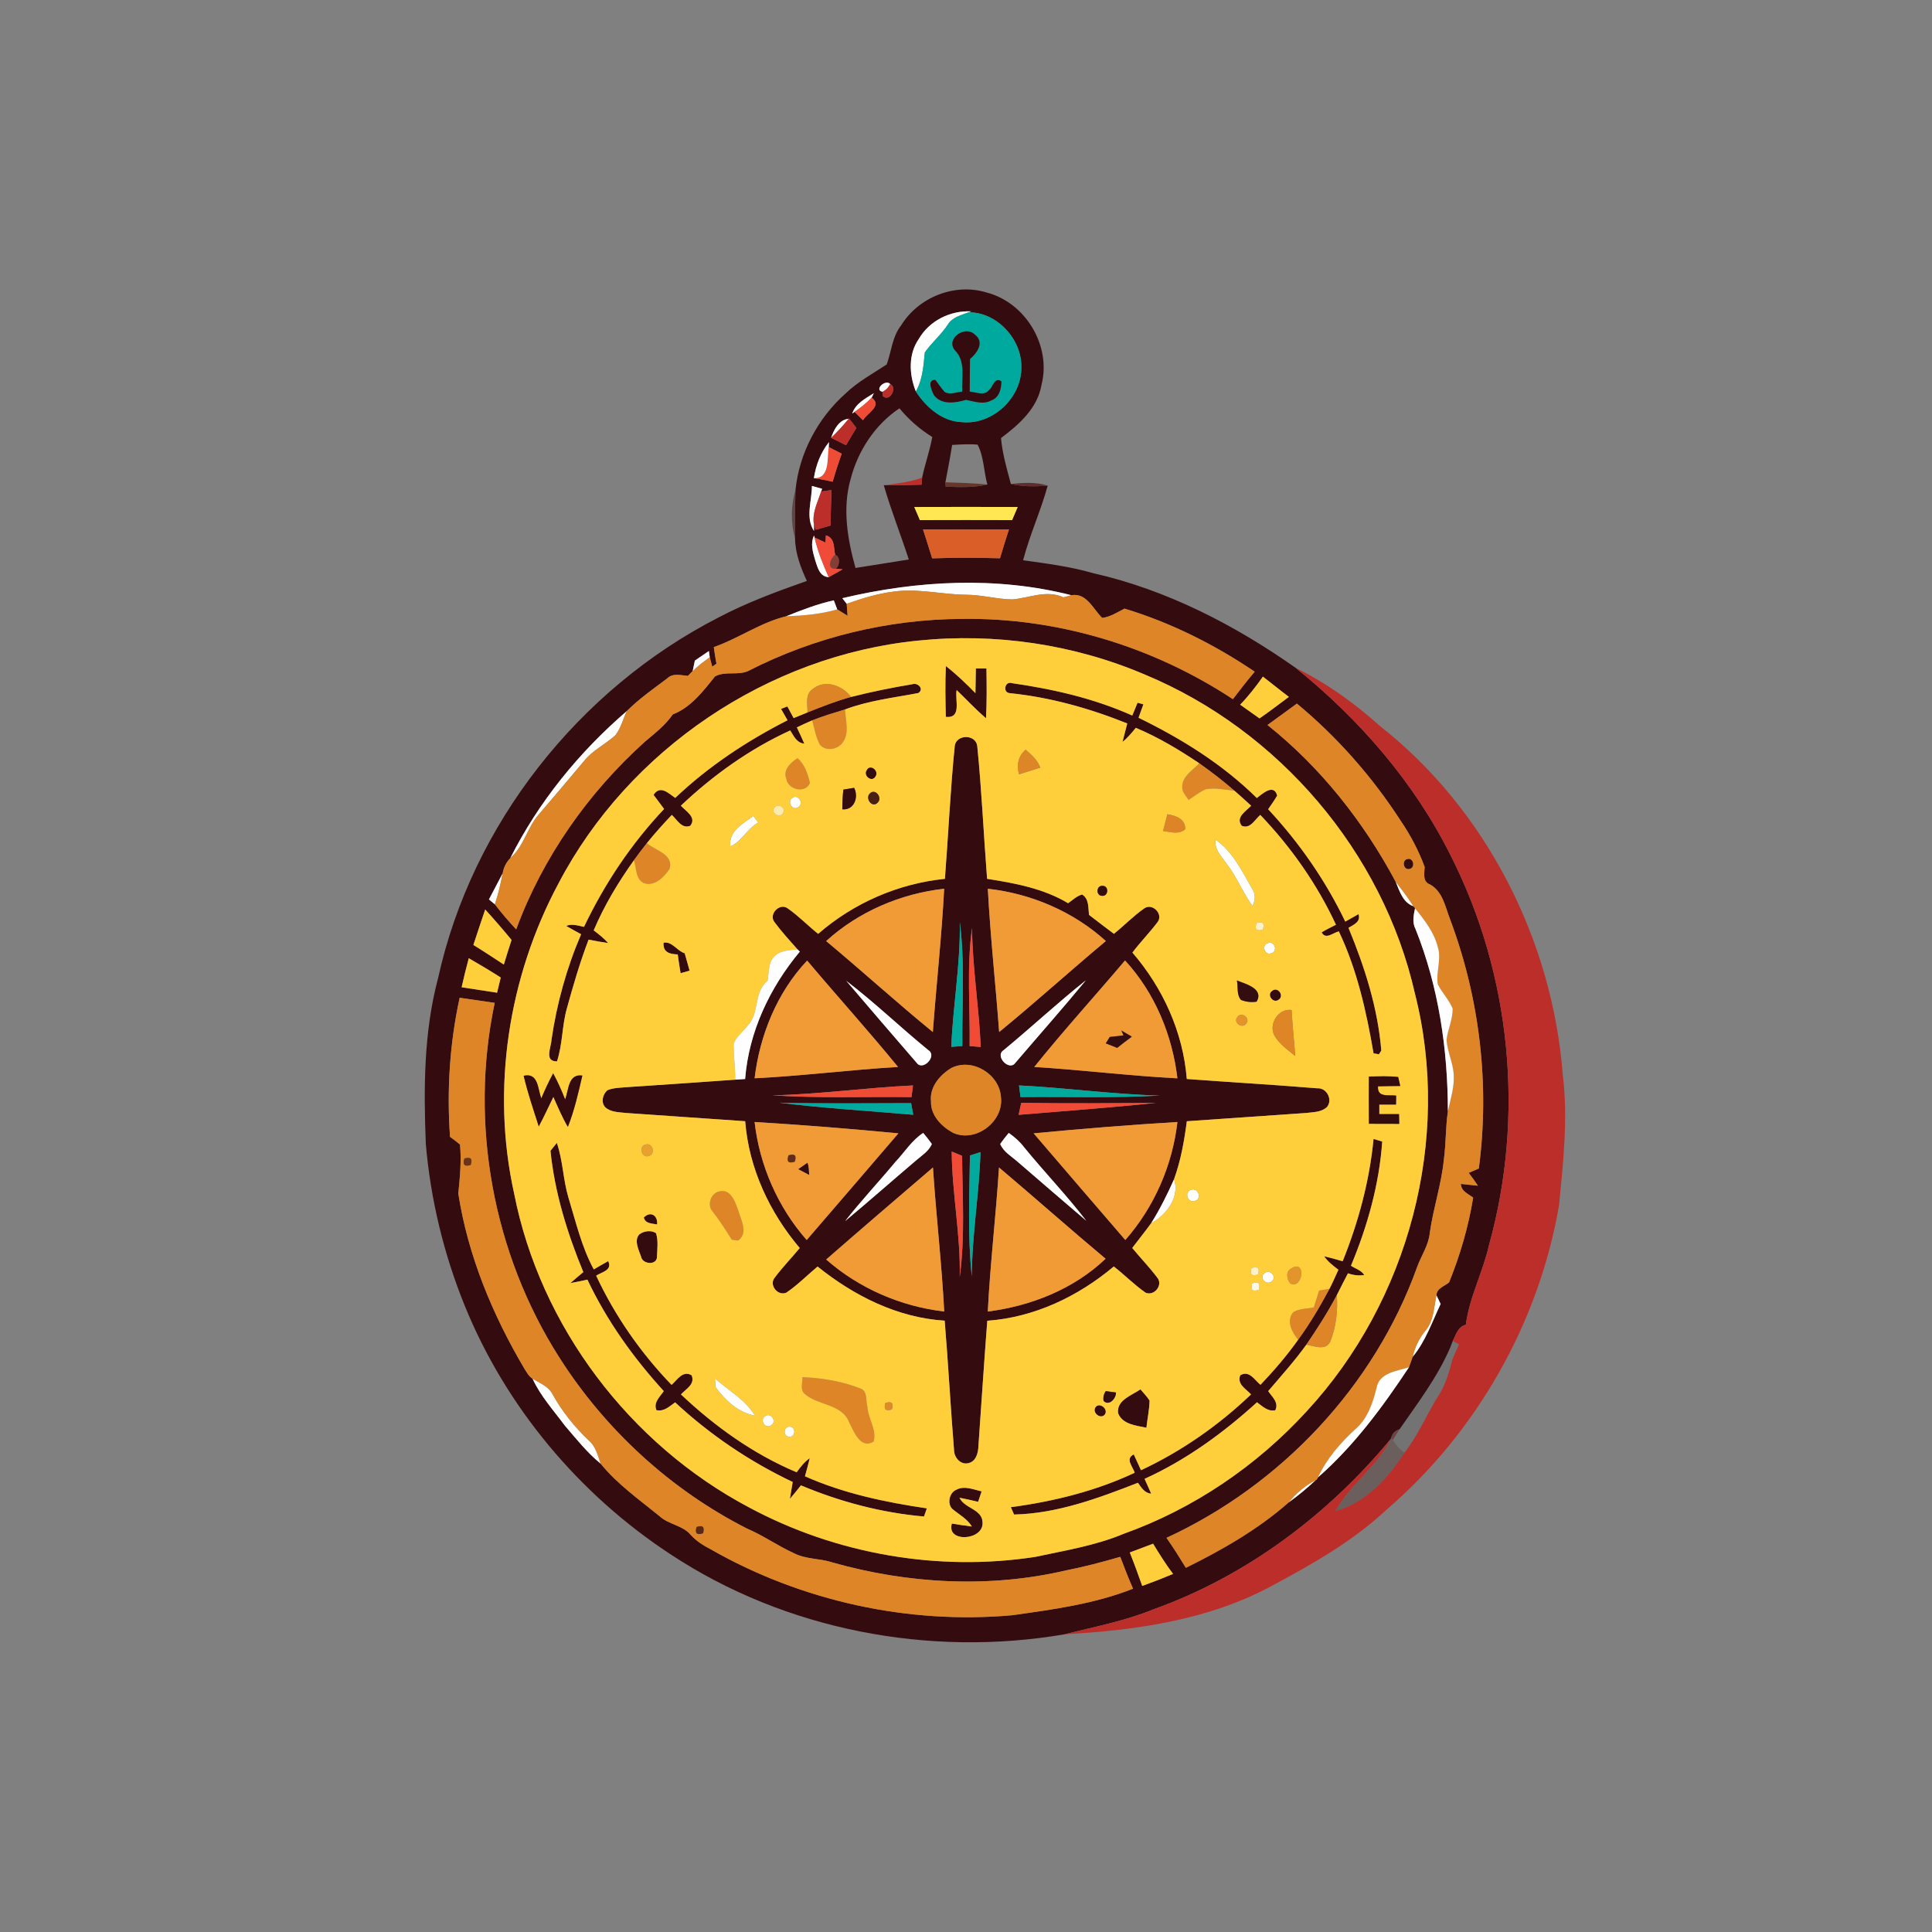 <?xml version="1.0" encoding="UTF-8" ?>
<!DOCTYPE svg PUBLIC "-//W3C//DTD SVG 1.1//EN" "http://www.w3.org/Graphics/SVG/1.1/DTD/svg11.dtd">
<svg width="500" height="500" viewBox="0 0 500 500" version="1.1" xmlns="http://www.w3.org/2000/svg">
<rect x="0" y="0" width="500" height="500" fill="#808080" stroke="none"/>
<g id="#340b0fff">
<path fill="#340b0f" opacity="1.00" d=" M 233.24 84.17 C 237.71 76.92 247.07 73.17 255.28 75.69 C 265.37 78.25 272.15 89.46 269.54 99.60 C 268.51 105.69 263.71 109.87 259.06 113.37 C 259.41 117.41 260.57 121.34 261.61 125.24 C 264.73 126.00 267.96 125.93 271.14 125.68 C 269.36 132.23 266.48 138.42 264.78 144.99 C 270.86 145.85 276.97 146.61 282.88 148.33 C 301.90 152.62 319.51 161.71 335.37 172.88 C 351.85 186.18 366.06 202.53 375.52 221.57 C 391.10 252.35 394.60 288.96 385.37 322.18 C 383.80 329.20 380.29 335.66 379.36 342.85 C 377.30 343.32 376.82 345.44 375.98 347.03 C 375.81 347.48 375.45 348.38 375.28 348.83 C 371.99 356.44 366.91 363.11 362.21 369.89 C 361.04 370.22 360.31 370.97 360.03 372.15 L 359.84 372.51 C 343.61 392.10 322.53 407.91 298.48 416.51 C 291.08 419.54 283.20 421.02 275.48 422.96 C 240.52 428.94 203.28 421.88 173.58 402.28 C 149.90 386.78 130.91 364.11 120.25 337.86 C 114.84 324.52 111.42 310.35 110.20 296.01 C 109.63 281.68 109.66 267.12 113.37 253.17 C 122.12 213.35 149.73 178.40 185.90 159.83 C 193.23 155.97 201.01 153.08 208.81 150.35 C 207.22 146.88 205.82 143.24 205.76 139.37 C 205.73 135.17 205.76 130.98 205.88 126.79 C 206.84 117.24 211.69 108.17 218.86 101.81 C 222.00 98.79 225.86 96.71 229.48 94.32 C 230.70 90.94 230.92 87.09 233.24 84.17 M 237.79 87.71 C 235.01 91.69 235.27 96.97 237.02 101.31 C 239.71 105.43 243.88 109.12 249.05 109.25 C 256.95 110.00 264.47 102.86 264.32 94.97 C 264.43 87.74 257.94 80.71 250.62 80.84 L 251.34 80.58 C 245.94 80.32 240.53 82.99 237.79 87.71 M 228.41 101.40 C 228.43 101.68 228.46 102.23 228.48 102.51 C 230.30 104.19 232.32 100.24 230.39 99.39 C 229.17 98.02 226.08 100.93 228.41 101.40 M 220.56 107.02 L 221.16 106.60 C 221.71 107.14 222.80 108.22 223.34 108.75 C 224.43 106.91 228.45 105.02 225.59 102.90 C 225.73 102.61 226.01 102.04 226.15 101.76 C 223.99 103.12 221.42 104.42 220.56 107.02 M 220.12 124.05 C 217.98 131.63 219.33 139.56 221.40 146.99 C 226.00 146.26 230.60 145.52 235.20 144.80 C 233.11 138.37 230.61 132.08 228.72 125.58 C 231.98 125.62 235.24 125.52 238.49 125.44 C 238.53 124.99 238.61 124.08 238.64 123.62 C 239.39 120.08 240.63 116.66 241.27 113.10 C 238.05 111.09 235.19 108.61 232.78 105.67 C 226.45 109.88 221.99 116.73 220.12 124.05 M 215.09 113.31 C 216.38 113.93 217.67 114.57 218.96 115.21 C 219.85 113.73 220.72 112.23 221.62 110.75 C 220.99 109.93 220.39 109.09 219.71 108.31 L 219.66 108.37 C 217.12 108.61 215.82 111.16 215.09 113.31 M 210.63 123.75 C 212.27 123.98 213.88 124.32 215.50 124.67 C 216.20 122.23 216.98 119.81 217.84 117.41 C 216.72 116.84 215.59 116.28 214.48 115.71 L 214.54 114.42 C 212.39 117.10 211.15 120.37 210.63 123.75 M 246.41 115.15 C 245.91 118.39 245.27 121.60 244.67 124.82 L 244.74 125.94 C 248.34 126.09 251.99 126.23 255.53 125.39 C 254.58 122.01 254.64 118.17 253.00 115.08 C 250.81 114.86 248.60 115.03 246.41 115.15 M 210.12 125.76 C 210.13 129.56 208.37 134.02 210.67 137.42 L 210.64 135.71 L 211.07 137.10 C 212.04 136.83 213.98 136.29 214.94 136.02 C 215.00 132.96 215.08 129.89 215.20 126.83 C 214.53 126.93 213.19 127.12 212.52 127.21 L 212.77 126.50 C 212.11 126.31 210.79 125.95 210.12 125.76 M 236.61 131.21 C 237.09 132.34 237.58 133.47 238.07 134.60 C 246.02 134.57 253.97 134.57 261.93 134.60 C 262.41 133.47 262.89 132.34 263.38 131.21 C 254.46 131.18 245.54 131.18 236.61 131.21 M 238.87 137.01 C 239.68 139.50 240.47 141.99 241.24 144.50 C 247.09 144.29 252.95 144.32 258.80 144.48 C 259.53 141.97 260.32 139.49 261.12 137.00 C 253.70 137.00 246.29 136.99 238.87 137.01 M 211.00 145.08 C 211.60 146.89 212.12 149.22 214.47 149.37 C 215.66 148.68 216.87 148.01 218.08 147.33 L 216.31 147.19 C 217.33 146.40 217.50 144.02 216.13 143.57 C 215.74 141.72 216.08 139.17 213.74 138.55 C 213.71 139.01 213.66 139.94 213.63 140.41 C 212.93 140.08 211.52 139.43 210.81 139.10 L 210.67 138.60 C 209.65 140.68 210.39 142.99 211.00 145.08 M 217.99 154.81 C 218.27 155.17 218.83 155.90 219.12 156.26 C 219.18 157.03 219.29 158.58 219.35 159.36 C 218.46 158.81 217.56 158.25 216.67 157.70 C 216.45 157.12 216.01 155.95 215.79 155.37 C 211.54 156.30 207.49 157.87 203.47 159.49 C 196.83 161.10 191.15 165.23 184.73 167.47 C 184.92 168.90 185.16 170.33 185.41 171.76 L 184.33 172.54 C 184.17 171.93 183.84 170.70 183.68 170.08 C 183.63 169.68 183.52 168.88 183.46 168.48 C 182.24 169.29 181.03 170.12 179.83 170.96 C 179.65 171.86 179.46 172.77 179.26 173.67 C 178.95 173.99 178.34 174.61 178.03 174.92 C 176.20 174.77 174.14 174.11 172.64 175.60 C 169.08 178.27 165.39 180.85 162.23 184.01 C 149.90 194.61 139.37 207.54 132.06 222.09 C 131.01 223.16 130.33 224.53 130.09 226.01 C 128.88 228.25 127.75 230.53 126.54 232.77 C 126.92 233.09 127.69 233.73 128.07 234.05 C 129.81 236.29 131.64 238.46 133.59 240.52 C 140.45 221.90 152.20 205.19 166.92 191.93 C 169.50 189.76 172.19 187.68 174.12 184.88 C 178.79 183.10 182.00 178.86 185.03 175.07 C 187.66 173.59 190.94 174.89 193.65 173.64 C 210.71 164.91 229.86 160.24 249.03 160.17 C 273.77 159.82 298.43 167.34 319.07 180.94 C 320.90 178.53 322.77 176.15 324.71 173.83 C 314.34 166.82 303.02 161.14 291.03 157.51 C 289.17 158.45 287.35 159.66 285.25 159.92 C 282.91 157.66 281.21 153.35 277.27 154.04 C 257.88 149.10 237.34 150.22 217.99 154.81 M 237.58 165.79 C 198.73 169.66 162.71 193.97 144.58 228.55 C 131.55 252.84 127.07 281.87 133.05 308.84 C 139.78 343.24 162.97 373.79 193.90 390.14 C 216.36 402.19 242.77 406.81 267.98 402.91 C 275.66 401.25 283.51 400.00 290.79 396.95 C 308.88 390.48 325.24 379.38 338.19 365.21 C 364.55 336.73 375.78 294.81 366.17 257.10 C 357.91 220.54 330.90 188.95 296.33 174.60 C 277.92 166.72 257.50 163.74 237.58 165.79 M 320.95 182.37 C 322.61 183.56 324.28 184.74 325.96 185.92 C 328.55 184.14 331.03 182.21 333.56 180.35 C 331.28 178.64 329.08 176.84 326.84 175.11 C 325.04 177.66 323.13 180.13 320.95 182.37 M 328.02 187.63 C 341.79 198.61 352.88 212.67 361.18 228.16 C 362.20 230.57 363.04 233.61 365.83 234.55 C 365.92 234.68 366.11 234.93 366.21 235.06 C 365.83 236.87 365.42 238.77 366.36 240.50 C 372.33 255.42 374.68 271.59 374.71 287.60 C 374.11 291.75 374.23 295.96 373.67 300.12 C 373.03 306.52 370.93 312.67 370.03 319.04 C 369.75 322.25 367.82 324.94 366.75 327.91 C 355.70 358.71 331.55 384.32 301.89 397.99 C 303.66 400.51 305.29 403.12 306.90 405.75 C 316.31 401.10 325.58 395.81 333.48 388.84 C 335.96 387.09 338.29 385.12 340.51 383.06 L 340.79 382.89 L 341.09 382.35 C 350.41 374.18 357.83 364.13 364.64 353.84 C 364.97 352.94 365.29 352.05 365.59 351.16 C 368.93 347.15 370.62 342.12 372.83 337.47 C 372.56 336.90 372.02 335.76 371.75 335.19 C 371.83 333.40 373.85 332.86 375.02 331.88 C 377.88 324.82 380.03 317.48 381.25 309.96 C 380.01 308.94 378.12 308.32 378.07 306.40 C 379.17 306.52 381.38 306.74 382.48 306.86 C 381.72 305.71 380.93 304.61 380.10 303.53 C 380.75 303.25 382.07 302.68 382.72 302.40 C 385.58 280.71 382.96 258.36 375.27 237.89 C 374.02 234.69 373.39 230.74 370.11 228.91 C 368.10 228.17 368.63 226.04 368.70 224.37 C 367.15 220.15 365.04 216.16 362.52 212.45 C 355.15 201.06 346.08 190.74 335.63 182.09 C 333.12 183.97 330.54 185.76 328.02 187.63 M 125.57 235.38 C 124.54 238.43 123.51 241.49 122.51 244.56 C 125.18 246.18 127.78 247.92 130.39 249.63 C 131.04 247.50 131.69 245.37 132.39 243.26 C 130.19 240.57 127.90 237.95 125.57 235.38 M 119.47 255.50 C 122.52 255.97 125.58 256.44 128.64 256.91 C 128.95 255.60 129.27 254.29 129.59 252.98 C 126.88 251.25 124.11 249.60 121.32 247.99 C 120.64 250.48 120.04 252.98 119.47 255.50 M 118.96 258.22 C 116.38 270.03 115.61 282.17 116.47 294.22 C 117.36 294.84 118.22 295.51 119.05 296.21 C 119.45 300.45 119.02 304.70 118.61 308.91 C 121.11 324.99 127.49 340.31 135.74 354.26 C 136.34 355.16 136.84 356.22 137.81 356.79 C 139.88 361.29 143.25 364.99 146.18 368.94 C 149.12 372.36 151.94 375.94 155.46 378.81 C 159.72 384.07 165.40 388.08 170.64 392.34 C 173.00 394.57 176.65 394.71 178.77 397.23 C 180.22 398.86 182.09 400.00 184.01 401.00 C 207.47 414.38 235.08 420.43 261.98 418.02 C 272.53 416.53 283.25 415.10 293.23 411.15 C 292.04 408.44 290.96 405.68 289.92 402.91 C 285.29 404.24 280.64 405.49 275.92 406.41 C 256.01 411.07 234.99 409.90 215.39 404.35 C 212.14 403.28 208.56 403.57 205.48 401.97 C 201.32 400.10 197.59 397.41 193.38 395.62 C 173.58 385.58 156.65 370.02 144.74 351.30 C 127.58 324.41 121.42 290.74 128.03 259.54 C 125.00 259.10 121.98 258.66 118.96 258.22 M 292.39 401.78 C 293.53 404.64 294.58 407.53 295.61 410.44 C 298.30 409.47 300.96 408.43 303.59 407.33 C 301.70 404.83 300.05 402.18 298.42 399.51 C 296.41 400.26 294.40 401.02 292.39 401.78 Z" />
<path fill="#340b0f" opacity="1.00" d=" M 247.09 193.04 C 247.49 189.99 252.52 189.97 252.91 193.05 C 254.06 204.48 254.56 215.98 255.46 227.44 C 262.68 228.56 270.07 229.94 276.43 233.75 C 277.59 232.94 278.64 231.88 280.05 231.50 C 281.88 232.62 281.61 234.93 281.83 236.76 C 283.97 238.41 286.11 240.05 288.28 241.67 C 290.94 239.54 293.32 237.05 296.13 235.09 C 298.26 233.60 301.12 236.57 299.60 238.61 C 297.55 241.35 295.12 243.78 293.07 246.53 C 300.97 255.68 306.18 267.13 307.14 279.24 C 318.38 280.08 329.65 280.72 340.89 281.65 C 343.33 281.45 344.99 284.59 343.43 286.48 C 341.99 287.88 339.83 287.80 337.99 288.04 C 327.71 288.74 317.43 289.47 307.15 290.18 C 306.49 295.25 305.59 300.33 303.85 305.16 C 302.11 309.08 300.19 312.94 297.91 316.57 C 296.34 318.75 294.63 320.83 293.02 322.97 C 295.13 325.54 297.47 327.94 299.47 330.61 C 301.12 332.52 298.71 335.54 296.45 334.53 C 293.54 332.49 291.04 329.94 288.25 327.76 C 279.02 335.53 267.64 340.95 255.51 341.81 C 254.67 352.60 253.98 363.39 253.22 374.19 C 253.17 375.95 252.62 378.24 250.62 378.66 C 248.56 379.19 246.87 377.12 246.90 375.21 C 245.99 364.08 245.41 352.92 244.48 341.79 C 232.25 341.02 221.00 335.35 211.59 327.78 C 208.89 330.03 206.41 332.57 203.50 334.54 C 201.22 335.50 198.89 332.47 200.55 330.58 C 202.54 327.93 204.86 325.54 206.97 322.99 C 199.14 313.75 193.81 302.34 192.85 290.17 C 182.54 289.48 172.22 288.73 161.91 288.03 C 160.10 287.81 158.01 287.86 156.60 286.51 C 155.45 285.21 156.00 283.20 157.19 282.15 C 158.71 281.52 160.37 281.52 161.98 281.37 C 171.42 280.77 180.85 280.07 190.28 279.42 C 190.92 279.38 192.20 279.29 192.84 279.25 C 193.80 267.02 199.21 255.62 207.00 246.27 L 206.40 245.70 C 204.35 243.40 202.27 241.11 200.43 238.64 C 198.84 236.61 201.78 233.52 203.89 235.11 C 206.69 237.06 209.07 239.55 211.74 241.68 C 220.91 233.70 232.43 228.68 244.54 227.44 C 245.43 215.98 245.94 204.48 247.09 193.04 M 213.81 243.55 C 223.10 251.29 232.05 259.44 241.42 267.09 C 242.33 254.72 243.70 242.39 244.35 230.00 C 233.13 231.26 222.18 235.92 213.81 243.55 M 255.65 230.01 C 256.30 242.40 257.67 254.72 258.58 267.09 C 267.94 259.43 276.91 251.30 286.19 243.54 C 277.81 235.93 266.87 231.25 255.65 230.01 M 248.39 238.68 C 248.59 249.48 246.63 260.15 246.19 270.92 C 246.90 270.87 248.33 270.77 249.05 270.72 C 248.94 260.04 249.78 249.29 248.39 238.68 M 250.94 270.72 C 251.66 270.78 253.10 270.90 253.82 270.96 C 253.37 260.68 251.68 250.50 251.56 240.20 C 250.14 250.30 251.08 260.56 250.94 270.72 M 195.29 279.06 C 207.69 278.44 220.02 276.86 232.41 276.13 C 224.77 266.79 216.67 257.83 208.89 248.60 C 201.11 256.83 196.63 267.90 195.29 279.06 M 267.67 276.13 C 280.03 276.89 292.33 278.43 304.71 279.07 C 303.40 267.88 298.84 256.89 291.16 248.57 C 283.37 257.79 275.22 266.71 267.67 276.13 M 219.00 253.83 C 225.06 260.94 231.16 268.04 237.27 275.10 C 238.84 277.26 242.64 273.28 240.27 271.79 C 233.07 265.93 226.38 259.45 219.00 253.83 M 259.74 271.78 C 257.34 273.27 261.16 277.30 262.75 275.09 C 268.84 267.96 275.06 260.94 281.02 253.71 C 273.73 259.49 266.92 265.86 259.74 271.78 M 246.27 276.36 C 243.26 278.14 240.54 281.31 240.94 285.04 C 240.83 288.69 243.70 291.59 246.71 293.20 C 252.54 295.78 259.78 290.25 259.05 283.99 C 258.72 278.06 251.73 273.70 246.27 276.36 M 199.85 283.47 C 211.85 284.25 223.88 283.80 235.90 283.92 C 235.99 283.17 236.19 281.66 236.28 280.91 C 224.11 281.48 212.04 283.22 199.85 283.47 M 263.72 280.91 C 263.82 281.66 264.01 283.17 264.11 283.92 C 276.13 283.80 288.16 284.21 300.16 283.53 C 287.98 283.22 275.89 281.51 263.72 280.91 M 201.70 285.38 C 213.19 286.82 224.79 287.48 236.34 288.50 C 236.20 287.75 235.93 286.25 235.80 285.50 C 224.43 285.53 213.06 285.65 201.70 285.38 M 264.30 285.41 C 264.13 286.19 263.78 287.75 263.61 288.52 C 275.48 287.52 287.37 286.67 299.21 285.42 C 287.57 285.51 275.93 285.62 264.30 285.41 M 195.29 290.37 C 196.57 301.59 201.30 312.42 208.77 320.91 C 216.68 311.71 224.62 302.53 232.50 293.31 C 220.11 292.12 207.71 291.13 195.29 290.37 M 267.51 293.31 C 275.39 302.54 283.32 311.71 291.23 320.91 C 298.69 312.42 303.43 301.60 304.71 290.37 C 292.29 291.13 279.89 292.12 267.51 293.31 M 231.71 300.72 C 227.44 305.87 222.84 310.74 218.72 316.02 C 224.94 310.83 231.01 305.47 237.18 300.23 C 238.64 298.99 240.38 297.89 241.17 296.07 C 240.46 295.08 239.71 294.12 238.92 293.20 C 235.95 295.12 234.11 298.20 231.71 300.72 M 258.85 296.06 C 259.72 298.15 261.83 299.29 263.45 300.74 C 269.32 305.83 275.21 310.88 281.11 315.92 C 276.06 309.33 270.28 303.34 265.03 296.90 C 263.93 295.44 262.55 294.24 261.06 293.20 C 260.28 294.12 259.54 295.07 258.85 296.06 M 248.38 330.47 C 249.78 320.10 249.08 309.56 248.99 299.13 C 248.32 298.86 246.98 298.30 246.30 298.02 C 246.39 308.88 248.62 319.60 248.38 330.47 M 251.02 299.04 C 250.88 309.45 250.40 319.94 251.50 330.32 C 251.55 319.55 253.42 308.92 253.75 298.17 C 253.07 298.39 251.70 298.82 251.02 299.04 M 241.45 302.14 C 232.22 310.05 222.98 317.96 213.82 325.96 C 222.31 333.43 233.15 338.11 244.36 339.42 C 243.72 326.97 242.26 314.58 241.45 302.14 M 258.54 302.14 C 257.75 314.58 256.27 326.97 255.64 339.42 C 266.80 338.01 277.92 333.60 286.12 325.76 C 276.83 317.99 267.79 309.95 258.54 302.14 Z" />
<path fill="#340b0f" opacity="1.00" d=" M 224.30 199.31 C 225.20 197.56 227.57 199.50 226.60 200.93 C 225.67 202.63 223.28 200.75 224.30 199.31 Z" />
<path fill="#340b0f" opacity="1.00" d=" M 329.24 256.43 C 330.66 255.23 332.44 257.66 330.95 258.70 C 329.53 259.84 327.69 257.45 329.24 256.43 Z" />
<path fill="#340b0f" opacity="1.00" d=" M 166.62 315.09 C 168.39 313.30 170.30 314.60 170.06 316.89 C 168.74 316.59 167.02 316.75 166.62 315.09 Z" />
<path fill="#340b0f" opacity="1.00" d=" M 165.46 319.46 C 166.57 318.57 168.60 318.28 169.79 319.17 C 170.38 321.06 170.11 323.10 170.03 325.04 C 170.22 327.55 166.28 327.31 165.90 325.20 C 165.31 323.47 164.00 321.00 165.46 319.46 Z" />
<path fill="#340b0f" opacity="1.00" d=" M 289.36 365.71 C 288.93 362.34 292.93 361.12 295.15 359.56 C 295.94 360.50 296.81 361.40 297.50 362.44 C 297.47 364.81 296.94 367.14 296.69 369.49 C 294.06 368.94 290.43 368.63 289.36 365.71 Z" />
<path fill="#340b0f" opacity="1.00" d=" M 283.50 364.21 C 284.53 362.77 286.89 364.63 285.96 366.04 C 284.89 367.46 282.56 365.62 283.50 364.21 Z" />
</g>
<g id="#fefefdff">
<path fill="#fefefd" opacity="1.00" d=" M 237.79 87.71 C 240.53 82.99 245.94 80.32 251.34 80.58 L 250.62 80.84 C 248.67 81.60 246.39 82.12 245.26 84.06 C 243.54 86.66 241.11 88.67 239.34 91.22 C 238.98 94.68 238.80 98.22 237.02 101.31 C 235.27 96.97 235.01 91.69 237.79 87.71 Z" />
<path fill="#fefefd" opacity="1.00" d=" M 228.41 101.40 C 226.08 100.93 229.17 98.02 230.39 99.39 C 229.96 100.27 229.30 100.94 228.41 101.40 Z" />
<path fill="#fefefd" opacity="1.00" d=" M 220.56 107.02 C 221.42 104.42 223.99 103.12 226.15 101.76 C 226.01 102.04 225.73 102.61 225.59 102.90 C 224.26 104.30 222.74 105.50 221.16 106.60 L 220.56 107.02 Z" />
<path fill="#fefefd" opacity="1.00" d=" M 215.09 113.31 C 215.82 111.16 217.12 108.61 219.66 108.37 C 218.22 110.09 216.73 111.78 215.09 113.31 Z" />
<path fill="#fefefd" opacity="1.00" d=" M 210.12 125.76 C 210.79 125.95 212.11 126.31 212.77 126.50 L 212.52 127.21 C 211.60 129.97 210.14 132.70 210.64 135.71 L 210.67 137.42 C 208.37 134.02 210.13 129.56 210.12 125.76 Z" />
<path fill="#fefefd" opacity="1.00" d=" M 211.00 145.08 C 210.39 142.99 209.65 140.68 210.67 138.60 L 210.81 139.10 C 211.61 142.66 212.99 146.04 214.47 149.37 C 212.12 149.22 211.60 146.89 211.00 145.08 Z" />
<path fill="#fefefd" opacity="1.00" d=" M 132.06 222.09 C 139.37 207.54 149.90 194.61 162.23 184.01 C 161.24 186.08 160.70 188.42 159.28 190.26 C 156.66 192.66 153.32 194.19 151.09 197.02 C 147.25 201.63 143.36 206.19 139.46 210.75 C 136.43 214.18 135.59 219.04 132.06 222.09 Z" />
<path fill="#fefefd" opacity="1.00" d=" M 205.03 206.51 C 206.47 205.34 208.15 207.85 206.65 208.84 C 205.19 210.06 203.53 207.50 205.03 206.51 Z" />
<path fill="#fefefd" opacity="1.00" d=" M 189.04 219.06 C 188.39 215.18 192.32 213.09 194.95 211.18 C 195.28 211.60 195.93 212.43 196.25 212.85 C 193.42 214.43 191.93 217.75 189.04 219.06 Z" />
<path fill="#fefefd" opacity="1.00" d=" M 314.58 217.28 C 319.06 220.37 321.41 225.46 324.07 230.02 C 325.06 231.43 324.81 233.05 324.17 234.54 C 321.65 231.06 320.10 226.99 317.48 223.58 C 316.14 221.66 314.22 219.87 314.58 217.28 Z" />
<path fill="#fefefd" opacity="1.00" d=" M 126.54 232.77 C 127.75 230.53 128.88 228.25 130.09 226.01 C 129.57 228.72 128.95 231.42 128.07 234.05 C 127.69 233.73 126.92 233.09 126.54 232.77 Z" />
<path fill="#fefefd" opacity="1.00" d=" M 361.18 228.16 C 362.81 230.22 364.39 232.34 365.83 234.55 C 363.04 233.61 362.20 230.57 361.18 228.16 Z" />
<path fill="#fefefd" opacity="1.00" d=" M 328.20 244.05 C 329.94 243.43 330.77 246.34 328.96 246.72 C 327.21 247.34 326.40 244.45 328.20 244.05 Z" />
<path fill="#fefefd" opacity="1.00" d=" M 297.91 316.57 C 300.19 312.94 302.11 309.08 303.85 305.16 C 305.42 309.79 301.83 314.51 297.91 316.57 Z" />
<path fill="#fefefd" opacity="1.00" d=" M 308.30 307.92 C 310.17 307.25 311.17 310.44 309.14 310.81 C 307.30 311.39 306.40 308.38 308.30 307.92 Z" />
<path fill="#fefefd" opacity="1.00" d=" M 327.29 329.48 C 328.65 328.28 330.66 330.58 329.06 331.64 C 327.69 332.80 325.67 330.53 327.29 329.48 Z" />
<path fill="#fefefd" opacity="1.00" d=" M 368.86 344.42 C 371.08 341.85 371.08 338.34 371.75 335.19 C 372.02 335.76 372.56 336.90 372.83 337.47 C 370.62 342.12 368.93 347.15 365.59 351.16 C 366.17 348.68 367.24 346.39 368.86 344.42 Z" />
<path fill="#fefefd" opacity="1.00" d=" M 137.81 356.79 C 139.65 357.92 141.91 358.74 142.97 360.77 C 145.45 365.22 148.63 369.25 152.34 372.74 C 154.16 374.28 154.71 376.66 155.46 378.81 C 151.94 375.94 149.12 372.36 146.18 368.94 C 143.25 364.99 139.88 361.29 137.81 356.79 Z" />
<path fill="#fefefd" opacity="1.00" d=" M 185.04 356.72 C 188.54 359.87 192.96 362.27 195.42 366.39 C 191.10 365.64 187.62 362.36 185.16 358.94 C 185.13 358.38 185.07 357.27 185.04 356.72 Z" />
<path fill="#fefefd" opacity="1.00" d=" M 198.01 366.52 C 199.46 365.38 201.17 367.87 199.60 368.84 C 198.14 370.02 196.44 367.47 198.01 366.52 Z" />
<path fill="#fefefd" opacity="1.00" d=" M 204.32 369.22 C 206.00 369.13 205.98 371.91 204.31 371.82 C 202.63 371.90 202.65 369.14 204.32 369.22 Z" />
<path fill="#fefefd" opacity="1.00" d=" M 333.48 388.84 C 335.42 386.46 337.75 384.43 340.51 383.06 C 338.29 385.12 335.96 387.09 333.48 388.84 Z" />
</g>
<g id="#00a99eff">
<path fill="#00a99e" opacity="1.00" d=" M 245.26 84.06 C 246.39 82.12 248.67 81.60 250.62 80.84 C 257.94 80.71 264.43 87.74 264.32 94.97 C 264.47 102.86 256.95 110.00 249.05 109.25 C 243.88 109.12 239.71 105.43 237.02 101.31 C 238.80 98.22 238.98 94.68 239.34 91.22 C 241.11 88.67 243.54 86.66 245.26 84.06 M 247.14 90.69 C 250.01 93.52 248.79 97.75 249.03 101.34 C 247.53 101.46 245.86 102.29 244.46 101.42 C 243.58 100.44 242.87 99.32 242.04 98.30 C 239.78 98.29 241.16 101.17 241.70 102.27 C 243.66 104.88 247.26 104.29 250.00 103.49 C 252.16 103.91 254.51 104.80 256.61 103.61 C 258.61 102.88 259.17 100.60 259.17 98.70 C 257.38 97.39 256.96 100.26 255.86 101.05 C 254.64 102.51 252.54 101.45 250.97 101.34 C 250.99 98.53 250.99 95.71 251.05 92.90 C 252.88 91.41 254.85 88.54 252.36 86.65 C 249.87 84.00 244.57 87.64 247.14 90.69 Z" />
</g>
<g id="#340c0fff">
<path fill="#340c0f" opacity="1.00" d=" M 247.14 90.69 C 244.57 87.64 249.87 84.00 252.36 86.65 C 254.85 88.54 252.88 91.41 251.05 92.90 C 250.99 95.71 250.99 98.53 250.97 101.34 C 252.54 101.45 254.64 102.51 255.86 101.05 C 256.96 100.26 257.38 97.39 259.17 98.70 C 259.17 100.60 258.61 102.88 256.61 103.61 C 254.51 104.80 252.16 103.91 250.00 103.49 C 247.26 104.29 243.66 104.88 241.70 102.27 C 241.16 101.17 239.78 98.29 242.04 98.30 C 242.87 99.32 243.58 100.44 244.46 101.42 C 245.86 102.29 247.53 101.46 249.03 101.34 C 248.79 97.75 250.01 93.52 247.14 90.69 Z" />
<path fill="#340c0f" opacity="1.00" d=" M 244.79 172.38 C 247.53 174.50 250.01 176.91 252.44 179.38 C 252.49 177.25 252.51 175.13 252.55 173.00 C 253.24 173.00 254.60 173.00 255.29 173.00 C 255.36 177.29 255.41 181.59 255.18 185.88 C 252.50 183.60 250.12 181.02 247.58 178.59 C 247.08 181.15 249.00 185.95 244.78 185.53 C 244.67 181.15 244.59 176.76 244.79 172.38 Z" />
<path fill="#340c0f" opacity="1.00" d=" M 220.24 180.37 C 225.47 179.05 230.78 177.96 236.10 177.08 C 237.49 176.55 239.30 178.35 237.64 179.36 C 231.29 180.57 224.80 181.30 218.70 183.60 C 215.84 184.47 212.97 185.32 210.20 186.43 C 208.85 186.99 207.54 187.63 206.23 188.25 C 206.89 189.64 207.54 191.03 208.15 192.45 C 206.19 192.28 205.42 190.48 204.51 189.04 C 194.04 193.82 184.56 200.61 176.21 208.51 C 177.49 209.95 180.39 211.53 178.63 213.72 C 176.41 214.59 175.23 212.12 173.86 210.90 C 171.62 213.27 169.44 215.68 167.40 218.22 C 166.25 219.66 165.13 221.13 164.06 222.63 C 160.01 228.31 156.37 234.34 153.65 240.78 C 154.99 241.77 156.27 242.83 157.41 244.06 C 155.70 243.83 154.01 243.51 152.33 243.18 C 150.08 249.05 148.33 255.09 146.66 261.14 C 145.44 265.58 145.59 270.31 144.15 274.68 C 140.76 274.72 142.64 271.10 142.73 269.05 C 144.11 259.66 146.64 250.50 150.39 241.78 C 149.09 241.08 147.80 240.37 146.53 239.63 C 148.06 238.98 149.63 239.57 151.14 239.87 C 156.46 228.71 163.37 218.35 171.87 209.36 C 170.95 208.15 170.03 206.93 169.14 205.71 C 170.84 203.09 172.96 205.25 174.75 206.50 C 183.34 198.33 193.28 191.77 203.81 186.40 C 203.25 185.42 202.69 184.44 202.13 183.46 C 202.54 183.30 203.36 182.99 203.77 182.83 C 204.31 183.83 204.84 184.83 205.39 185.84 C 206.58 185.35 207.77 184.86 208.97 184.38 C 212.67 182.90 216.38 181.42 220.24 180.37 Z" />
<path fill="#340c0f" opacity="1.00" d=" M 261.36 179.39 C 259.40 179.27 260.02 176.18 261.89 176.80 C 272.56 178.33 283.16 180.75 293.03 185.18 C 293.49 184.07 293.94 182.97 294.40 181.87 C 294.78 181.98 295.53 182.18 295.91 182.28 C 295.49 183.44 295.07 184.59 294.65 185.75 C 305.78 191.17 316.41 197.78 325.26 206.52 C 326.73 205.41 329.63 202.72 330.54 205.88 C 329.83 207.11 329.01 208.27 328.20 209.43 C 336.25 218.07 343.05 227.85 348.16 238.51 C 349.29 237.85 350.44 237.20 351.59 236.57 C 352.22 238.57 350.38 239.28 348.99 240.12 C 353.19 250.28 356.58 260.87 357.48 271.87 L 356.87 272.85 C 356.52 272.79 355.82 272.66 355.47 272.60 C 353.62 261.82 351.22 250.98 346.49 241.04 C 344.98 241.40 343.06 243.28 342.04 241.29 C 343.24 240.57 344.49 239.95 345.74 239.32 C 340.87 228.83 334.14 219.25 326.16 210.90 C 324.75 212.09 323.57 214.65 321.36 213.71 C 319.66 211.50 322.48 209.94 323.79 208.52 C 322.37 207.21 320.95 205.91 319.49 204.65 C 316.57 202.12 313.51 199.75 310.36 197.53 C 305.15 194.03 299.74 190.79 293.95 188.36 C 292.89 189.66 291.82 190.96 290.50 192.01 C 290.81 190.81 291.42 188.42 291.73 187.23 C 282.00 183.32 271.82 180.46 261.36 179.39 Z" />
<path fill="#340c0f" opacity="1.00" d=" M 364.19 222.32 C 365.76 221.82 366.41 224.48 364.85 224.87 C 363.27 225.37 362.63 222.71 364.19 222.32 Z" />
<path fill="#340c0f" opacity="1.00" d=" M 171.73 243.97 C 173.94 243.55 175.21 246.10 177.20 246.70 C 177.64 248.20 178.05 249.70 178.47 251.21 C 177.89 251.37 176.72 251.70 176.14 251.86 C 175.86 250.24 175.60 248.62 175.40 247.00 C 173.35 246.95 171.51 246.46 171.73 243.97 Z" />
<path fill="#340c0f" opacity="1.00" d=" M 355.47 294.76 C 356.03 294.93 357.16 295.27 357.72 295.43 C 356.95 306.48 353.90 317.35 349.63 327.57 C 350.77 328.34 352.32 328.73 353.07 329.98 C 351.64 330.19 350.24 330.04 348.85 329.53 C 347.86 331.41 346.92 333.31 345.96 335.19 C 343.62 339.63 340.90 343.86 338.08 348.00 C 335.05 352.22 331.57 356.07 328.21 360.02 C 329.22 361.52 331.04 362.97 330.04 364.98 C 328.10 365.38 326.72 363.94 325.31 362.91 C 316.60 370.83 306.97 377.85 296.21 382.73 C 296.79 383.99 297.37 385.26 297.92 386.55 C 296.22 386.42 295.37 384.99 294.50 383.74 C 284.23 387.75 273.58 391.71 262.44 391.96 C 262.23 391.49 261.81 390.54 261.60 390.06 C 272.61 388.59 283.58 385.89 293.66 381.14 C 293.16 379.54 291.11 377.53 293.42 376.40 C 294.04 377.76 294.67 379.12 295.29 380.49 C 305.78 375.59 315.40 368.87 323.77 360.87 C 322.45 359.44 320.08 358.24 320.97 355.92 C 323.29 354.54 324.66 357.11 326.21 358.39 C 329.70 354.71 333.02 350.86 335.96 346.72 C 339.01 342.55 341.64 338.09 344.07 333.54 C 344.90 331.92 345.62 330.26 346.38 328.61 C 345.03 327.58 343.67 326.55 342.70 325.14 C 344.31 325.49 345.89 325.94 347.48 326.41 C 351.55 316.28 354.43 305.64 355.47 294.76 Z" />
<path fill="#340c0f" opacity="1.00" d=" M 142.46 297.83 C 142.87 297.31 143.70 296.28 144.11 295.77 C 145.69 300.36 145.72 305.29 147.11 309.93 C 149.03 316.21 150.52 322.70 153.67 328.52 C 154.90 327.79 156.15 327.07 157.40 326.38 C 158.56 328.76 155.75 329.18 154.29 330.14 C 159.16 340.56 165.82 350.12 173.80 358.40 C 175.30 357.09 176.69 354.58 178.99 355.92 C 179.96 358.25 177.55 359.43 176.23 360.87 C 185.00 369.16 195.01 376.33 206.17 381.02 C 207.15 379.68 208.17 378.33 209.56 377.38 C 209.19 378.94 208.76 380.51 208.32 382.06 C 218.31 386.50 229.10 388.78 239.87 390.36 C 239.68 390.89 239.31 391.94 239.13 392.47 C 228.15 391.51 217.43 388.67 207.28 384.41 C 206.35 385.59 205.40 386.76 204.42 387.90 C 204.60 386.81 204.97 384.63 205.15 383.54 C 194.02 378.26 183.75 371.32 174.72 362.93 C 173.27 363.96 171.85 365.38 169.89 364.95 C 169.03 362.95 170.79 361.51 171.78 360.01 C 163.89 351.37 157.03 341.77 152.02 331.17 C 150.56 331.50 149.09 331.80 147.62 332.06 C 148.71 331.09 149.84 330.15 150.96 329.22 C 146.82 319.16 143.56 308.70 142.46 297.83 Z" />
<path fill="#340c0f" opacity="1.00" d=" M 247.45 385.57 C 249.56 384.41 251.90 385.48 254.04 385.97 C 253.81 386.65 253.36 388.00 253.14 388.67 C 251.54 388.28 249.93 387.93 248.32 387.61 C 249.62 390.43 254.16 390.52 254.28 393.96 C 254.66 398.71 244.83 399.35 246.34 394.30 C 248.06 394.59 249.78 394.84 251.52 395.06 C 250.32 393.07 248.23 391.99 246.51 390.55 C 245.04 389.21 245.67 386.31 247.45 385.57 Z" />
</g>
<g id="#bc2e2aff">
<path fill="#bc2e2a" opacity="1.00" d=" M 230.39 99.39 C 232.32 100.24 230.30 104.19 228.48 102.51 C 228.46 102.23 228.43 101.68 228.41 101.40 C 229.30 100.94 229.96 100.27 230.39 99.39 Z" />
<path fill="#bc2e2a" opacity="1.00" d=" M 219.66 108.37 L 219.71 108.31 C 220.39 109.09 220.99 109.93 221.62 110.75 C 220.72 112.23 219.85 113.73 218.96 115.21 C 217.67 114.57 216.38 113.93 215.09 113.31 C 216.73 111.78 218.22 110.09 219.66 108.37 Z" />
<path fill="#bc2e2a" opacity="1.00" d=" M 228.72 125.58 C 232.07 125.13 235.46 124.80 238.64 123.62 C 238.61 124.08 238.53 124.99 238.49 125.44 C 235.24 125.52 231.98 125.62 228.72 125.58 Z" />
<path fill="#bc2e2a" opacity="1.00" d=" M 212.52 127.21 C 213.19 127.12 214.53 126.93 215.20 126.83 C 215.08 129.89 215.00 132.96 214.94 136.02 C 213.98 136.29 212.04 136.83 211.07 137.10 L 210.64 135.71 C 210.14 132.70 211.60 129.97 212.52 127.21 Z" />
<path fill="#bc2e2a" opacity="1.00" d=" M 335.37 172.88 C 343.32 176.78 350.52 181.96 357.10 187.87 C 384.65 209.52 401.75 243.33 404.44 278.11 C 405.83 289.34 404.57 300.66 403.49 311.86 C 398.29 342.26 382.18 370.68 358.77 390.76 C 349.94 399.02 339.30 404.98 328.71 410.65 C 312.40 419.36 293.70 421.93 275.48 422.96 C 283.20 421.02 291.08 419.54 298.48 416.51 C 322.53 407.91 343.61 392.10 359.84 372.51 C 356.35 379.63 349.37 384.13 345.59 391.06 C 353.37 388.95 359.25 382.54 363.47 375.96 C 367.13 371.27 369.36 365.72 372.54 360.74 C 374.23 357.99 375.11 354.87 375.88 351.77 C 376.45 350.49 377.02 349.21 377.58 347.93 C 377.18 347.70 376.38 347.26 375.98 347.03 C 376.82 345.44 377.30 343.32 379.36 342.85 C 380.29 335.66 383.80 329.20 385.37 322.18 C 394.60 288.96 391.10 252.35 375.52 221.57 C 366.06 202.53 351.85 186.18 335.37 172.88 Z" />
</g>
<g id="#ef4c36ff">
<path fill="#ef4c36" opacity="1.00" d=" M 221.16 106.60 C 222.74 105.50 224.26 104.30 225.59 102.90 C 228.45 105.02 224.43 106.91 223.34 108.75 C 222.80 108.22 221.71 107.14 221.16 106.60 Z" />
<path fill="#ef4c36" opacity="1.00" d=" M 214.48 115.71 C 215.59 116.28 216.72 116.84 217.84 117.41 C 216.98 119.81 216.20 122.23 215.50 124.67 C 213.88 124.32 212.27 123.98 210.63 123.75 C 214.87 123.85 213.99 118.55 214.48 115.71 Z" />
<path fill="#ef4c36" opacity="1.00" d=" M 199.85 283.47 C 212.04 283.22 224.11 281.48 236.28 280.91 C 236.19 281.66 235.99 283.17 235.90 283.92 C 223.88 283.80 211.85 284.25 199.85 283.47 Z" />
</g>
<g id="#feffffff">
<path fill="#feffff" opacity="1.00" d=" M 210.63 123.75 C 211.15 120.37 212.39 117.10 214.54 114.42 L 214.48 115.71 C 213.99 118.55 214.87 123.85 210.63 123.75 Z" />
<path fill="#feffff" opacity="1.00" d=" M 217.99 154.81 C 237.34 150.22 257.88 149.10 277.27 154.04 C 276.76 154.18 275.73 154.45 275.21 154.59 C 270.86 152.58 266.42 154.74 262.01 155.13 C 257.98 155.07 254.06 153.93 250.02 153.92 C 243.70 153.86 237.41 152.19 231.09 153.13 C 226.98 153.65 223.01 154.90 219.12 156.26 C 218.83 155.90 218.27 155.17 217.99 154.81 Z" />
</g>
<g id="#5f2314cc">
<path fill="#5f2314" opacity="0.80" d=" M 244.67 124.82 C 248.30 124.93 251.92 125.04 255.53 125.39 C 251.99 126.23 248.34 126.09 244.74 125.94 L 244.67 124.82 Z" />
</g>
<g id="#521414c2">
<path fill="#521414" opacity="0.76" d=" M 261.61 125.24 C 264.78 124.93 268.05 124.69 271.14 125.68 C 267.96 125.93 264.73 126.00 261.61 125.24 Z" />
</g>
<g id="#42130f85">
<path fill="#42130f" opacity="0.52" d=" M 205.76 139.37 C 204.61 135.25 204.67 130.88 205.88 126.79 C 205.76 130.98 205.73 135.17 205.76 139.37 Z" />
</g>
<g id="#ffe753ff">
<path fill="#ffe753" opacity="1.00" d=" M 236.61 131.21 C 245.54 131.18 254.46 131.18 263.38 131.21 C 262.89 132.34 262.41 133.47 261.93 134.60 C 253.97 134.57 246.02 134.57 238.07 134.60 C 237.58 133.47 237.09 132.34 236.61 131.21 Z" />
</g>
<g id="#da5e28ff">
<path fill="#da5e28" opacity="1.00" d=" M 238.87 137.01 C 246.29 136.99 253.70 137.00 261.12 137.00 C 260.32 139.49 259.53 141.97 258.80 144.48 C 252.95 144.32 247.09 144.29 241.24 144.50 C 240.47 141.99 239.68 139.50 238.87 137.01 Z" />
</g>
<g id="#f04b38ff">
<path fill="#f04b38" opacity="1.00" d=" M 213.74 138.55 C 216.08 139.17 215.74 141.72 216.13 143.57 C 214.89 144.46 213.82 147.38 216.31 147.19 L 218.08 147.33 C 216.87 148.01 215.66 148.68 214.47 149.37 C 212.99 146.04 211.61 142.66 210.81 139.10 C 211.52 139.43 212.93 140.08 213.63 140.41 C 213.66 139.94 213.71 139.01 213.74 138.55 Z" />
</g>
<g id="#84291ebf">
<path fill="#84291e" opacity="0.75" d=" M 216.13 143.57 C 217.50 144.02 217.33 146.40 216.31 147.19 C 213.82 147.38 214.89 144.46 216.13 143.57 Z" />
</g>
<g id="#de8527ff">
<path fill="#de8527" opacity="1.00" d=" M 219.12 156.26 C 223.01 154.90 226.98 153.65 231.09 153.13 C 237.41 152.19 243.70 153.86 250.02 153.92 C 254.06 153.93 257.98 155.07 262.01 155.13 C 266.42 154.74 270.86 152.58 275.21 154.59 C 275.73 154.45 276.76 154.18 277.27 154.04 C 281.21 153.35 282.91 157.66 285.25 159.92 C 287.35 159.66 289.17 158.45 291.03 157.51 C 303.02 161.14 314.34 166.82 324.71 173.83 C 322.77 176.15 320.90 178.53 319.07 180.94 C 298.43 167.34 273.77 159.82 249.03 160.17 C 229.86 160.24 210.71 164.91 193.65 173.64 C 190.94 174.89 187.66 173.59 185.03 175.07 C 182.00 178.86 178.79 183.10 174.12 184.88 C 172.19 187.68 169.50 189.76 166.92 191.93 C 152.20 205.19 140.45 221.90 133.59 240.52 C 131.64 238.46 129.81 236.29 128.07 234.05 C 128.95 231.42 129.57 228.72 130.09 226.01 C 130.33 224.53 131.01 223.16 132.06 222.09 C 135.59 219.04 136.43 214.18 139.46 210.75 C 143.36 206.19 147.25 201.63 151.09 197.02 C 153.32 194.19 156.66 192.66 159.28 190.26 C 160.70 188.42 161.24 186.08 162.23 184.01 C 165.39 180.85 169.08 178.27 172.64 175.60 C 174.14 174.11 176.20 174.77 178.03 174.92 C 178.34 174.61 178.95 173.99 179.26 173.67 C 180.59 172.31 182.13 171.18 183.68 170.08 C 183.84 170.70 184.17 171.93 184.33 172.54 L 185.41 171.76 C 185.16 170.33 184.92 168.90 184.73 167.47 C 191.15 165.23 196.83 161.10 203.47 159.49 C 207.92 159.31 212.38 158.96 216.67 157.70 C 217.56 158.25 218.46 158.81 219.35 159.36 C 219.29 158.58 219.18 157.03 219.12 156.26 Z" />
<path fill="#de8527" opacity="1.00" d=" M 328.02 187.63 C 330.54 185.76 333.12 183.97 335.63 182.09 C 346.08 190.74 355.15 201.06 362.52 212.45 C 365.04 216.16 367.15 220.15 368.70 224.37 C 368.63 226.04 368.10 228.17 370.11 228.91 C 373.39 230.74 374.02 234.69 375.27 237.89 C 382.96 258.36 385.58 280.71 382.72 302.40 C 382.07 302.68 380.75 303.25 380.10 303.53 C 380.93 304.61 381.72 305.71 382.48 306.86 C 381.38 306.74 379.17 306.52 378.07 306.40 C 378.12 308.32 380.01 308.94 381.25 309.96 C 380.03 317.48 377.88 324.82 375.02 331.88 C 373.85 332.86 371.83 333.40 371.75 335.19 C 371.08 338.34 371.08 341.85 368.86 344.42 C 367.24 346.39 366.17 348.68 365.59 351.16 C 365.29 352.05 364.97 352.94 364.64 353.84 C 361.58 354.85 356.97 355.21 356.27 359.13 C 355.29 363.05 353.98 367.09 350.81 369.83 C 346.88 373.43 343.36 377.49 341.09 382.35 L 340.79 382.89 L 340.51 383.06 C 337.75 384.43 335.42 386.46 333.48 388.84 C 325.58 395.81 316.31 401.10 306.90 405.75 C 305.29 403.12 303.66 400.51 301.89 397.99 C 331.55 384.32 355.70 358.71 366.75 327.91 C 367.82 324.94 369.75 322.25 370.03 319.04 C 370.93 312.67 373.03 306.52 373.67 300.12 C 374.23 295.96 374.11 291.75 374.71 287.60 C 375.38 284.45 376.44 281.30 376.22 278.04 C 376.02 274.97 374.55 272.12 374.36 269.06 C 374.73 266.35 375.96 263.80 375.95 261.04 C 375.02 258.75 373.23 256.94 372.10 254.76 C 371.57 251.57 373.12 248.27 372.10 245.10 C 371.15 241.24 368.63 238.09 366.21 235.06 C 366.11 234.93 365.92 234.68 365.83 234.55 C 364.39 232.34 362.81 230.22 361.18 228.16 C 352.88 212.67 341.79 198.61 328.02 187.63 M 364.19 222.32 C 362.63 222.71 363.27 225.37 364.85 224.87 C 366.41 224.48 365.76 221.82 364.19 222.32 Z" />
<path fill="#de8527" opacity="1.00" d=" M 210.20 186.43 C 212.97 185.32 215.84 184.47 218.70 183.60 C 218.79 186.37 219.90 189.58 218.16 192.07 C 216.91 193.99 213.73 194.57 212.18 192.71 C 211.11 190.77 210.79 188.54 210.20 186.43 Z" />
<path fill="#de8527" opacity="1.00" d=" M 206.39 196.22 C 208.26 197.77 209.06 200.31 209.61 202.61 C 208.51 205.47 203.93 204.42 203.51 201.58 C 202.54 199.26 204.62 197.34 206.39 196.22 Z" />
<path fill="#de8527" opacity="1.00" d=" M 305.97 203.99 C 305.70 201.03 308.62 199.42 310.36 197.53 C 313.51 199.75 316.57 202.12 319.49 204.65 C 317.03 204.39 314.53 203.82 312.07 204.25 C 310.45 204.95 309.06 206.06 307.61 207.04 C 307.02 206.05 306.06 205.20 305.97 203.99 Z" />
<path fill="#de8527" opacity="1.00" d=" M 164.06 222.63 C 165.13 221.13 166.25 219.66 167.40 218.22 C 169.61 220.09 174.49 221.15 173.25 224.92 C 171.84 227.03 169.35 229.55 166.57 228.53 C 164.43 227.46 164.74 224.61 164.06 222.63 Z" />
<path fill="#de8527" opacity="1.00" d=" M 118.96 258.22 C 121.98 258.66 125.00 259.10 128.03 259.54 C 121.42 290.74 127.58 324.41 144.74 351.30 C 156.65 370.02 173.58 385.58 193.38 395.62 C 197.59 397.41 201.32 400.10 205.48 401.97 C 208.56 403.57 212.14 403.28 215.39 404.35 C 234.99 409.90 256.01 411.07 275.92 406.41 C 280.64 405.49 285.29 404.24 289.92 402.91 C 290.96 405.68 292.04 408.44 293.23 411.15 C 283.25 415.10 272.53 416.53 261.98 418.02 C 235.08 420.43 207.47 414.38 184.01 401.00 C 182.09 400.00 180.22 398.86 178.77 397.23 C 176.65 394.71 173.00 394.57 170.64 392.34 C 165.40 388.08 159.72 384.07 155.46 378.81 C 154.71 376.66 154.16 374.28 152.34 372.74 C 148.63 369.25 145.45 365.22 142.97 360.77 C 141.91 358.74 139.65 357.92 137.81 356.79 C 136.84 356.22 136.34 355.16 135.74 354.26 C 127.49 340.31 121.11 324.99 118.61 308.91 C 119.02 304.70 119.45 300.45 119.05 296.21 C 118.22 295.51 117.36 294.84 116.47 294.22 C 115.61 282.17 116.38 270.03 118.96 258.22 M 120.18 299.82 C 119.66 301.45 120.21 302.01 121.83 301.50 C 122.36 299.86 121.81 299.30 120.18 299.82 M 180.26 395.18 C 179.77 396.81 180.34 397.36 181.96 396.81 C 182.44 395.17 181.88 394.62 180.26 395.18 Z" />
<path fill="#de8527" opacity="1.00" d=" M 246.27 276.36 C 251.73 273.70 258.72 278.06 259.05 283.99 C 259.78 290.25 252.54 295.78 246.71 293.20 C 243.70 291.59 240.83 288.69 240.94 285.04 C 240.54 281.31 243.26 278.14 246.27 276.36 Z" />
<path fill="#de8527" opacity="1.00" d=" M 186.23 308.32 C 189.11 307.64 190.22 311.00 191.01 313.09 C 191.69 315.61 193.78 319.05 191.04 321.06 C 190.63 321.00 189.80 320.89 189.39 320.84 C 187.81 318.35 186.26 315.86 184.43 313.54 C 182.87 311.87 183.98 308.69 186.23 308.32 Z" />
<path fill="#de8527" opacity="1.00" d=" M 341.38 334.00 C 342.06 333.88 343.40 333.65 344.07 333.54 C 341.64 338.09 339.01 342.55 335.96 346.72 C 334.37 344.77 332.79 341.96 334.66 339.62 C 336.23 338.61 338.23 338.74 340.01 338.34 C 340.47 336.89 340.93 335.44 341.38 334.00 Z" />
<path fill="#de8527" opacity="1.00" d=" M 207.65 356.40 C 212.75 356.62 217.91 357.44 222.67 359.34 C 224.60 360.01 223.99 362.41 224.48 363.97 C 224.60 367.09 226.97 369.93 226.10 373.07 C 222.68 375.14 220.98 370.48 219.78 368.14 C 217.90 363.23 211.67 363.81 208.23 360.72 C 206.97 359.61 207.76 357.81 207.65 356.40 Z" />
</g>
<g id="#ffffffff">
<path fill="#ffffff" opacity="1.00" d=" M 203.47 159.49 C 207.49 157.87 211.54 156.30 215.79 155.37 C 216.01 155.95 216.45 157.12 216.67 157.70 C 212.38 158.96 207.92 159.31 203.47 159.49 Z" />
<path fill="#ffffff" opacity="1.00" d=" M 183.46 168.48 C 183.52 168.88 183.63 169.68 183.68 170.08 C 182.13 171.18 180.59 172.31 179.26 173.67 C 179.46 172.77 179.65 171.86 179.83 170.96 C 181.03 170.12 182.24 169.29 183.46 168.48 Z" />
<path fill="#ffffff" opacity="1.00" d=" M 219.00 253.83 C 226.38 259.45 233.07 265.93 240.27 271.79 C 242.64 273.28 238.84 277.26 237.27 275.10 C 231.16 268.04 225.06 260.94 219.00 253.83 Z" />
<path fill="#ffffff" opacity="1.00" d=" M 356.27 359.13 C 356.97 355.21 361.58 354.85 364.64 353.84 C 357.83 364.13 350.41 374.18 341.09 382.35 C 343.36 377.49 346.88 373.43 350.81 369.83 C 353.98 367.09 355.29 363.05 356.27 359.13 Z" />
</g>
<g id="#fecf3bff">
<path fill="#fecf3b" opacity="1.00" d=" M 237.58 165.79 C 257.50 163.74 277.92 166.72 296.33 174.60 C 330.90 188.95 357.91 220.54 366.17 257.10 C 375.78 294.81 364.55 336.73 338.19 365.21 C 325.24 379.38 308.88 390.48 290.79 396.95 C 283.51 400.00 275.66 401.25 267.98 402.91 C 242.77 406.81 216.36 402.19 193.90 390.14 C 162.97 373.79 139.78 343.24 133.05 308.84 C 127.07 281.87 131.55 252.84 144.58 228.55 C 162.71 193.97 198.73 169.66 237.58 165.79 M 244.79 172.38 C 244.59 176.76 244.67 181.15 244.78 185.53 C 249.00 185.95 247.08 181.15 247.58 178.59 C 250.12 181.02 252.50 183.60 255.18 185.88 C 255.41 181.59 255.36 177.29 255.29 173.00 C 254.60 173.00 253.24 173.00 252.55 173.00 C 252.51 175.13 252.49 177.25 252.44 179.38 C 250.01 176.91 247.53 174.50 244.79 172.38 M 210.36 178.30 C 208.26 179.65 209.04 182.32 208.97 184.38 C 207.77 184.86 206.58 185.35 205.39 185.84 C 204.84 184.83 204.31 183.83 203.77 182.83 C 203.36 182.99 202.54 183.30 202.13 183.46 C 202.69 184.44 203.25 185.42 203.81 186.40 C 193.28 191.77 183.34 198.33 174.75 206.50 C 172.96 205.25 170.84 203.09 169.14 205.71 C 170.03 206.93 170.95 208.15 171.87 209.36 C 163.37 218.35 156.46 228.71 151.14 239.87 C 149.63 239.57 148.06 238.98 146.53 239.63 C 147.80 240.37 149.09 241.08 150.39 241.78 C 146.64 250.50 144.11 259.66 142.73 269.05 C 142.64 271.10 140.76 274.72 144.15 274.68 C 145.59 270.31 145.44 265.58 146.66 261.14 C 148.33 255.09 150.08 249.05 152.33 243.18 C 154.01 243.51 155.70 243.83 157.41 244.06 C 156.27 242.83 154.99 241.77 153.65 240.78 C 156.37 234.34 160.01 228.31 164.06 222.63 C 164.74 224.61 164.43 227.46 166.57 228.53 C 169.35 229.55 171.84 227.03 173.25 224.92 C 174.49 221.15 169.61 220.09 167.40 218.22 C 169.44 215.68 171.62 213.27 173.86 210.90 C 175.23 212.12 176.41 214.59 178.63 213.72 C 180.39 211.53 177.49 209.95 176.21 208.51 C 184.56 200.61 194.04 193.82 204.51 189.04 C 205.42 190.48 206.19 192.28 208.15 192.45 C 207.54 191.03 206.89 189.64 206.23 188.25 C 207.54 187.63 208.85 186.99 210.20 186.43 C 210.79 188.54 211.11 190.77 212.18 192.71 C 213.73 194.57 216.91 193.99 218.16 192.07 C 219.90 189.58 218.79 186.37 218.70 183.60 C 224.80 181.30 231.29 180.57 237.64 179.36 C 239.30 178.35 237.49 176.55 236.10 177.08 C 230.78 177.96 225.47 179.05 220.24 180.37 C 218.02 177.38 213.51 175.73 210.36 178.30 M 261.36 179.39 C 271.82 180.46 282.00 183.32 291.73 187.23 C 291.42 188.42 290.81 190.81 290.50 192.01 C 291.82 190.96 292.89 189.66 293.95 188.36 C 299.74 190.79 305.15 194.03 310.36 197.53 C 308.62 199.42 305.70 201.03 305.97 203.99 C 306.06 205.20 307.02 206.05 307.61 207.04 C 309.06 206.06 310.45 204.95 312.07 204.25 C 314.53 203.82 317.03 204.39 319.49 204.65 C 320.95 205.91 322.37 207.21 323.79 208.52 C 322.48 209.94 319.66 211.50 321.36 213.71 C 323.57 214.65 324.75 212.09 326.16 210.90 C 334.14 219.25 340.87 228.83 345.74 239.32 C 344.49 239.95 343.24 240.57 342.04 241.29 C 343.06 243.28 344.98 241.40 346.49 241.04 C 351.22 250.98 353.62 261.82 355.47 272.60 C 355.82 272.66 356.52 272.79 356.87 272.85 L 357.48 271.87 C 356.58 260.87 353.19 250.28 348.99 240.12 C 350.38 239.28 352.22 238.57 351.59 236.57 C 350.44 237.20 349.29 237.85 348.16 238.51 C 343.05 227.85 336.25 218.07 328.20 209.43 C 329.01 208.27 329.83 207.11 330.54 205.88 C 329.63 202.72 326.73 205.41 325.26 206.52 C 316.41 197.78 305.78 191.17 294.65 185.75 C 295.07 184.59 295.49 183.44 295.91 182.28 C 295.53 182.18 294.78 181.98 294.40 181.87 C 293.94 182.97 293.49 184.07 293.03 185.18 C 283.16 180.75 272.56 178.33 261.89 176.80 C 260.02 176.18 259.40 179.27 261.36 179.39 M 247.09 193.04 C 245.94 204.48 245.43 215.98 244.54 227.44 C 232.43 228.68 220.91 233.70 211.74 241.68 C 209.07 239.55 206.69 237.06 203.89 235.11 C 201.78 233.52 198.84 236.61 200.43 238.64 C 202.27 241.11 204.35 243.40 206.40 245.70 C 204.39 245.91 202.05 245.93 200.50 247.41 C 198.74 249.06 199.07 251.68 198.63 253.85 C 194.96 256.80 196.65 262.23 193.47 265.47 C 192.26 267.00 190.60 268.25 189.86 270.10 C 189.85 273.21 190.30 276.31 190.28 279.42 C 180.85 280.07 171.42 280.77 161.98 281.37 C 160.37 281.52 158.71 281.52 157.19 282.15 C 156.00 283.20 155.45 285.21 156.60 286.51 C 158.01 287.86 160.10 287.81 161.91 288.03 C 172.22 288.73 182.54 289.48 192.85 290.17 C 193.81 302.34 199.14 313.75 206.97 322.99 C 204.86 325.54 202.54 327.93 200.55 330.58 C 198.89 332.47 201.22 335.50 203.50 334.54 C 206.41 332.57 208.89 330.03 211.59 327.78 C 221.00 335.35 232.25 341.02 244.48 341.79 C 245.41 352.92 245.99 364.08 246.90 375.21 C 246.87 377.12 248.56 379.19 250.62 378.66 C 252.62 378.24 253.17 375.95 253.22 374.19 C 253.98 363.39 254.67 352.60 255.51 341.81 C 267.64 340.95 279.02 335.53 288.25 327.76 C 291.04 329.94 293.54 332.49 296.45 334.53 C 298.71 335.54 301.12 332.52 299.47 330.61 C 297.47 327.94 295.13 325.54 293.02 322.97 C 294.63 320.83 296.34 318.75 297.91 316.57 C 301.83 314.51 305.42 309.79 303.85 305.16 C 305.59 300.33 306.49 295.25 307.15 290.18 C 317.43 289.47 327.71 288.74 337.99 288.04 C 339.83 287.80 341.99 287.88 343.43 286.48 C 344.99 284.59 343.33 281.45 340.89 281.65 C 329.65 280.72 318.38 280.08 307.14 279.24 C 306.18 267.13 300.97 255.68 293.07 246.53 C 295.12 243.78 297.55 241.35 299.60 238.61 C 301.12 236.57 298.26 233.60 296.13 235.09 C 293.32 237.05 290.94 239.54 288.28 241.67 C 286.11 240.05 283.97 238.41 281.83 236.76 C 281.61 234.93 281.88 232.62 280.05 231.50 C 278.64 231.88 277.59 232.94 276.43 233.75 C 270.07 229.94 262.68 228.56 255.46 227.44 C 254.56 215.98 254.06 204.48 252.91 193.05 C 252.52 189.97 247.49 189.99 247.09 193.04 M 263.73 200.39 C 265.56 199.83 267.39 199.25 269.22 198.66 C 268.52 196.71 266.97 195.33 265.43 194.03 C 263.50 195.68 263.05 197.99 263.73 200.39 M 206.39 196.22 C 204.62 197.34 202.54 199.26 203.51 201.58 C 203.93 204.42 208.51 205.47 209.61 202.61 C 209.06 200.31 208.26 197.77 206.39 196.22 M 224.30 199.31 C 223.28 200.75 225.67 202.63 226.60 200.93 C 227.57 199.50 225.20 197.56 224.30 199.31 M 218.27 204.34 C 218.03 206.03 218.05 207.74 217.99 209.45 C 221.04 209.75 222.31 206.32 221.05 203.89 C 220.35 204.00 218.96 204.23 218.27 204.34 M 225.12 205.34 C 223.76 206.63 225.79 209.31 227.19 207.67 C 228.44 206.41 226.49 203.92 225.12 205.34 M 205.03 206.51 C 203.53 207.50 205.19 210.06 206.65 208.84 C 208.15 207.85 206.47 205.34 205.03 206.51 M 200.43 209.02 C 199.37 210.35 201.69 211.86 202.59 210.50 C 203.66 209.16 201.33 207.66 200.43 209.02 M 189.04 219.06 C 191.93 217.75 193.42 214.43 196.25 212.85 C 195.93 212.43 195.28 211.60 194.95 211.18 C 192.32 213.09 188.39 215.18 189.04 219.06 M 302.13 210.73 C 301.75 212.17 301.37 213.60 301.00 215.04 C 302.91 215.32 305.06 216.04 306.72 214.62 C 306.85 211.97 304.29 211.06 302.13 210.73 M 314.58 217.28 C 314.22 219.87 316.14 221.66 317.48 223.58 C 320.10 226.99 321.65 231.06 324.17 234.54 C 324.81 233.05 325.06 231.43 324.07 230.02 C 321.41 225.46 319.06 220.37 314.58 217.28 M 285.35 229.25 C 283.68 229.10 283.56 231.85 285.23 231.84 C 286.90 232.01 287.03 229.22 285.35 229.25 M 325.17 238.90 C 324.65 240.53 325.21 241.08 326.83 240.56 C 327.34 238.92 326.79 238.37 325.17 238.90 M 171.73 243.97 C 171.51 246.46 173.35 246.95 175.40 247.00 C 175.60 248.62 175.86 250.24 176.14 251.86 C 176.72 251.70 177.89 251.37 178.47 251.21 C 178.05 249.70 177.64 248.20 177.20 246.70 C 175.21 246.10 173.94 243.55 171.73 243.97 M 328.20 244.05 C 326.40 244.45 327.21 247.34 328.96 246.72 C 330.77 246.34 329.94 243.43 328.20 244.05 M 320.11 253.75 C 320.44 255.39 320.00 257.42 321.16 258.78 C 322.43 259.28 323.84 259.46 325.21 259.23 C 327.16 255.90 322.43 254.65 320.11 253.75 M 329.24 256.43 C 327.69 257.45 329.53 259.84 330.95 258.70 C 332.44 257.66 330.66 255.23 329.24 256.43 M 329.84 268.03 C 331.12 270.24 333.28 271.70 335.21 273.29 C 334.92 269.32 334.47 265.37 334.27 261.39 C 330.83 260.88 328.20 265.09 329.84 268.03 M 320.24 263.20 C 319.03 264.62 321.49 266.40 322.52 264.89 C 323.71 263.46 321.26 261.69 320.24 263.20 M 354.27 278.60 C 354.24 282.67 354.23 286.75 354.28 290.83 C 356.89 290.85 359.50 290.85 362.12 290.85 C 362.11 290.22 362.08 288.96 362.06 288.33 C 360.35 288.33 358.64 288.32 356.94 288.33 C 356.94 287.71 356.94 286.48 356.94 285.86 C 358.39 285.85 359.84 285.85 361.29 285.85 C 361.30 285.27 361.32 284.12 361.32 283.54 C 359.39 283.28 356.39 284.13 356.63 281.14 C 358.54 281.09 360.46 281.07 362.38 281.05 C 362.24 280.47 361.98 279.31 361.85 278.73 C 359.34 278.43 356.79 278.59 354.27 278.60 M 135.53 278.41 C 136.56 282.85 138.05 287.16 139.43 291.50 C 140.78 288.99 141.96 286.39 143.21 283.83 C 144.38 286.47 145.51 289.13 146.96 291.63 C 148.66 287.35 149.67 282.84 150.71 278.36 C 146.99 277.82 147.21 282.13 146.25 284.53 C 145.35 282.22 144.33 279.96 143.16 277.78 C 142.02 279.88 141.02 282.05 140.09 284.25 C 139.13 281.77 139.36 277.54 135.53 278.41 M 355.47 294.76 C 354.43 305.64 351.55 316.28 347.48 326.41 C 345.89 325.94 344.31 325.49 342.70 325.14 C 343.67 326.55 345.03 327.58 346.38 328.61 C 345.62 330.26 344.90 331.92 344.07 333.54 C 343.40 333.65 342.06 333.88 341.38 334.00 C 340.93 335.44 340.47 336.89 340.01 338.34 C 338.23 338.74 336.23 338.61 334.66 339.62 C 332.79 341.96 334.37 344.77 335.96 346.72 C 333.02 350.86 329.70 354.71 326.21 358.39 C 324.66 357.11 323.29 354.54 320.97 355.92 C 320.08 358.24 322.45 359.44 323.77 360.87 C 315.40 368.87 305.78 375.59 295.29 380.49 C 294.67 379.12 294.04 377.76 293.42 376.40 C 291.11 377.53 293.16 379.54 293.66 381.14 C 283.58 385.89 272.61 388.59 261.60 390.06 C 261.81 390.54 262.23 391.49 262.44 391.96 C 273.58 391.71 284.23 387.75 294.50 383.74 C 295.37 384.99 296.22 386.42 297.92 386.55 C 297.37 385.26 296.79 383.99 296.21 382.73 C 306.97 377.85 316.60 370.83 325.31 362.91 C 326.72 363.94 328.10 365.38 330.04 364.98 C 331.04 362.97 329.22 361.52 328.21 360.02 C 331.57 356.07 335.05 352.22 338.08 348.00 C 340.04 348.31 342.99 349.65 344.24 347.28 C 345.76 343.47 346.28 339.27 345.96 335.19 C 346.92 333.31 347.86 331.41 348.85 329.53 C 350.24 330.04 351.64 330.19 353.07 329.98 C 352.32 328.73 350.77 328.34 349.63 327.57 C 353.90 317.35 356.95 306.48 357.72 295.43 C 357.16 295.27 356.03 294.93 355.47 294.76 M 167.08 296.20 C 165.19 296.64 166.01 299.79 167.89 299.18 C 169.76 298.72 168.93 295.61 167.08 296.20 M 142.46 297.83 C 143.56 308.70 146.82 319.16 150.96 329.22 C 149.84 330.15 148.71 331.09 147.62 332.06 C 149.09 331.80 150.56 331.50 152.02 331.17 C 157.03 341.77 163.89 351.37 171.78 360.01 C 170.79 361.51 169.03 362.95 169.89 364.95 C 171.85 365.38 173.27 363.96 174.72 362.93 C 183.75 371.32 194.02 378.26 205.15 383.54 C 204.97 384.63 204.60 386.81 204.42 387.90 C 205.40 386.76 206.35 385.59 207.28 384.41 C 217.43 388.67 228.15 391.51 239.13 392.47 C 239.31 391.94 239.68 390.89 239.87 390.36 C 229.10 388.78 218.31 386.50 208.32 382.06 C 208.76 380.51 209.19 378.94 209.56 377.38 C 208.17 378.33 207.15 379.68 206.17 381.02 C 195.01 376.33 185.00 369.16 176.23 360.87 C 177.55 359.43 179.96 358.25 178.99 355.92 C 176.69 354.58 175.30 357.09 173.80 358.40 C 165.82 350.12 159.16 340.56 154.29 330.14 C 155.75 329.18 158.56 328.76 157.40 326.38 C 156.15 327.07 154.90 327.79 153.67 328.52 C 150.52 322.70 149.03 316.21 147.11 309.93 C 145.72 305.29 145.69 300.36 144.11 295.77 C 143.70 296.28 142.87 297.31 142.46 297.83 M 186.23 308.32 C 183.98 308.69 182.87 311.87 184.43 313.54 C 186.26 315.86 187.81 318.35 189.39 320.84 C 189.80 320.89 190.63 321.00 191.04 321.06 C 193.78 319.05 191.69 315.61 191.01 313.09 C 190.22 311.00 189.11 307.64 186.23 308.32 M 308.30 307.92 C 306.40 308.38 307.30 311.39 309.14 310.81 C 311.17 310.44 310.17 307.25 308.30 307.92 M 166.62 315.09 C 167.02 316.75 168.74 316.59 170.06 316.89 C 170.30 314.60 168.39 313.30 166.62 315.09 M 165.46 319.46 C 164.00 321.00 165.31 323.47 165.90 325.20 C 166.28 327.31 170.22 327.55 170.03 325.04 C 170.11 323.10 170.38 321.06 169.79 319.17 C 168.60 318.28 166.57 318.57 165.46 319.46 M 323.90 328.18 C 323.38 329.80 323.94 330.35 325.58 329.83 C 326.08 328.20 325.52 327.65 323.90 328.18 M 334.30 328.22 C 332.70 328.91 332.94 331.01 333.91 332.14 C 337.18 333.82 338.08 325.86 334.30 328.22 M 327.29 329.48 C 325.67 330.53 327.69 332.80 329.06 331.64 C 330.66 330.58 328.65 328.28 327.29 329.48 M 324.06 332.17 C 323.61 333.83 324.18 334.36 325.78 333.77 C 326.22 332.10 325.65 331.57 324.06 332.17 M 185.04 356.72 C 185.07 357.27 185.13 358.38 185.16 358.94 C 187.62 362.36 191.10 365.64 195.42 366.39 C 192.96 362.27 188.54 359.87 185.04 356.72 M 207.65 356.40 C 207.76 357.81 206.97 359.61 208.23 360.72 C 211.67 363.81 217.90 363.23 219.78 368.14 C 220.98 370.48 222.68 375.14 226.10 373.07 C 226.97 369.93 224.60 367.09 224.48 363.97 C 223.99 362.41 224.60 360.01 222.67 359.34 C 217.91 357.44 212.75 356.62 207.65 356.40 M 286.18 360.02 C 285.65 360.76 285.46 361.60 285.60 362.54 C 287.01 363.99 288.87 361.94 288.81 360.37 C 288.16 360.28 286.84 360.11 286.18 360.02 M 289.36 365.71 C 290.43 368.63 294.06 368.94 296.69 369.49 C 296.94 367.14 297.47 364.81 297.50 362.44 C 296.81 361.40 295.94 360.50 295.15 359.56 C 292.93 361.12 288.93 362.34 289.36 365.71 M 229.14 363.10 C 228.64 364.73 229.20 365.28 230.82 364.76 C 231.32 363.12 230.76 362.57 229.14 363.10 M 283.50 364.21 C 282.56 365.62 284.89 367.46 285.96 366.04 C 286.89 364.63 284.53 362.77 283.50 364.21 M 198.01 366.52 C 196.44 367.47 198.14 370.02 199.60 368.84 C 201.17 367.87 199.46 365.38 198.01 366.52 M 204.32 369.22 C 202.65 369.14 202.63 371.90 204.31 371.82 C 205.98 371.91 206.00 369.13 204.32 369.22 M 247.45 385.57 C 245.67 386.31 245.04 389.21 246.51 390.55 C 248.23 391.99 250.32 393.07 251.52 395.06 C 249.78 394.84 248.06 394.59 246.34 394.30 C 244.83 399.35 254.66 398.71 254.28 393.96 C 254.16 390.52 249.62 390.43 248.32 387.61 C 249.93 387.93 251.54 388.28 253.14 388.67 C 253.36 388.00 253.81 386.65 254.04 385.97 C 251.90 385.48 249.56 384.41 247.45 385.57 Z" />
<path fill="#fecf3b" opacity="1.00" d=" M 320.95 182.37 C 323.13 180.13 325.04 177.66 326.84 175.11 C 329.08 176.84 331.28 178.64 333.56 180.35 C 331.03 182.21 328.55 184.14 325.96 185.92 C 324.28 184.74 322.61 183.56 320.95 182.37 Z" />
<path fill="#fecf3b" opacity="1.00" d=" M 125.57 235.38 C 127.90 237.95 130.19 240.57 132.39 243.26 C 131.69 245.37 131.04 247.50 130.39 249.63 C 127.78 247.92 125.18 246.18 122.51 244.56 C 123.51 241.49 124.54 238.43 125.57 235.38 Z" />
<path fill="#fecf3b" opacity="1.00" d=" M 119.47 255.50 C 120.04 252.98 120.64 250.48 121.32 247.99 C 124.11 249.60 126.88 251.25 129.59 252.98 C 129.27 254.29 128.95 255.60 128.64 256.91 C 125.58 256.44 122.52 255.97 119.47 255.50 Z" />
<path fill="#fecf3b" opacity="1.00" d=" M 292.39 401.78 C 294.40 401.02 296.41 400.26 298.42 399.51 C 300.05 402.18 301.70 404.83 303.59 407.33 C 300.96 408.43 298.30 409.47 295.61 410.44 C 294.58 407.53 293.53 404.64 292.39 401.78 Z" />
</g>
<g id="#dd8526ff">
<path fill="#dd8526" opacity="1.00" d=" M 210.36 178.30 C 213.51 175.73 218.02 177.38 220.24 180.37 C 216.38 181.42 212.67 182.90 208.97 184.38 C 209.04 182.32 208.26 179.65 210.36 178.30 Z" />
<path fill="#dd8526" opacity="1.00" d=" M 302.13 210.73 C 304.29 211.06 306.85 211.97 306.72 214.62 C 305.06 216.04 302.91 215.32 301.00 215.04 C 301.37 213.60 301.75 212.17 302.13 210.73 Z" />
</g>
<g id="#dd8627ff">
<path fill="#dd8627" opacity="1.00" d=" M 263.73 200.39 C 263.05 197.99 263.50 195.68 265.43 194.03 C 266.97 195.33 268.52 196.71 269.22 198.66 C 267.39 199.25 265.56 199.83 263.73 200.39 Z" />
</g>
<g id="#340c10ff">
<path fill="#340c10" opacity="1.00" d=" M 218.27 204.34 C 218.96 204.23 220.35 204.00 221.05 203.89 C 222.31 206.32 221.04 209.75 217.99 209.45 C 218.05 207.74 218.03 206.03 218.27 204.34 Z" />
<path fill="#340c10" opacity="1.00" d=" M 135.53 278.41 C 139.36 277.54 139.13 281.77 140.09 284.25 C 141.02 282.05 142.02 279.88 143.16 277.78 C 144.33 279.96 145.35 282.22 146.25 284.53 C 147.21 282.13 146.99 277.82 150.71 278.36 C 149.67 282.84 148.66 287.35 146.96 291.63 C 145.51 289.13 144.38 286.47 143.21 283.83 C 141.96 286.39 140.78 288.99 139.43 291.50 C 138.05 287.16 136.56 282.85 135.53 278.41 Z" />
<path fill="#340c10" opacity="1.00" d=" M 206.56 302.58 C 207.36 302.02 208.17 301.45 208.97 300.89 C 209.40 301.90 209.35 303.02 209.42 304.10 C 208.71 303.72 207.27 302.96 206.56 302.58 Z" />
</g>
<g id="#4a2013ff">
<path fill="#4a2013" opacity="1.00" d=" M 225.12 205.34 C 226.49 203.92 228.44 206.41 227.19 207.67 C 225.79 209.31 223.76 206.63 225.12 205.34 Z" />
</g>
<g id="#fdebaeff">
<path fill="#fdebae" opacity="1.00" d=" M 200.43 209.02 C 201.33 207.66 203.66 209.16 202.59 210.50 C 201.69 211.86 199.37 210.35 200.43 209.02 Z" />
</g>
<g id="#340c0eff">
<path fill="#340c0e" opacity="1.00" d=" M 285.35 229.25 C 287.03 229.22 286.90 232.01 285.23 231.84 C 283.56 231.85 283.68 229.10 285.35 229.25 Z" />
<path fill="#340c0e" opacity="1.00" d=" M 354.27 278.60 C 356.79 278.59 359.34 278.43 361.85 278.73 C 361.98 279.31 362.24 280.47 362.38 281.05 C 360.46 281.07 358.54 281.09 356.63 281.14 C 356.39 284.13 359.39 283.28 361.32 283.54 C 361.32 284.12 361.30 285.27 361.29 285.85 C 359.84 285.85 358.39 285.85 356.94 285.86 C 356.94 286.48 356.94 287.71 356.94 288.33 C 358.64 288.32 360.35 288.33 362.06 288.33 C 362.08 288.96 362.11 290.22 362.12 290.85 C 359.50 290.85 356.89 290.85 354.28 290.83 C 354.23 286.75 354.24 282.67 354.27 278.60 Z" />
</g>
<g id="#f19b36ff">
<path fill="#f19b36" opacity="1.00" d=" M 213.81 243.55 C 222.18 235.92 233.13 231.26 244.35 230.00 C 243.70 242.39 242.33 254.72 241.42 267.09 C 232.05 259.44 223.10 251.29 213.81 243.55 Z" />
<path fill="#f19b36" opacity="1.00" d=" M 255.65 230.01 C 266.87 231.25 277.81 235.93 286.19 243.54 C 276.91 251.30 267.94 259.43 258.58 267.09 C 257.67 254.72 256.30 242.40 255.65 230.01 Z" />
<path fill="#f19b36" opacity="1.00" d=" M 195.29 279.06 C 196.63 267.90 201.11 256.83 208.89 248.60 C 216.67 257.83 224.77 266.79 232.41 276.13 C 220.02 276.86 207.69 278.44 195.29 279.06 Z" />
<path fill="#f19b36" opacity="1.00" d=" M 267.67 276.13 C 275.22 266.71 283.37 257.79 291.16 248.57 C 298.84 256.89 303.40 267.88 304.71 279.07 C 292.33 278.43 280.03 276.89 267.67 276.13 M 290.76 267.96 C 289.57 268.08 288.39 268.22 287.20 268.36 C 286.94 268.77 286.43 269.61 286.17 270.02 C 287.15 270.41 288.14 270.80 289.13 271.19 C 290.37 270.19 291.65 269.24 292.92 268.28 C 292.24 267.88 290.88 267.09 290.20 266.69 L 290.76 267.96 Z" />
<path fill="#f19b36" opacity="1.00" d=" M 195.29 290.37 C 207.71 291.13 220.11 292.12 232.50 293.31 C 224.62 302.53 216.68 311.71 208.77 320.91 C 201.30 312.42 196.57 301.59 195.29 290.37 M 204.06 299.00 C 203.50 300.62 204.04 301.18 205.68 300.66 C 206.24 299.03 205.70 298.48 204.06 299.00 M 206.56 302.58 C 207.27 302.96 208.71 303.72 209.42 304.10 C 209.35 303.02 209.40 301.90 208.97 300.89 C 208.17 301.45 207.36 302.02 206.56 302.58 Z" />
<path fill="#f19b36" opacity="1.00" d=" M 267.51 293.31 C 279.89 292.12 292.29 291.13 304.71 290.37 C 303.43 301.60 298.69 312.42 291.23 320.91 C 283.32 311.71 275.39 302.54 267.51 293.31 Z" />
<path fill="#f19b36" opacity="1.00" d=" M 241.45 302.14 C 242.26 314.58 243.72 326.97 244.36 339.42 C 233.15 338.11 222.31 333.43 213.82 325.96 C 222.98 317.96 232.22 310.05 241.45 302.14 Z" />
<path fill="#f19b36" opacity="1.00" d=" M 258.54 302.14 C 267.79 309.95 276.83 317.99 286.12 325.76 C 277.92 333.60 266.80 338.01 255.64 339.42 C 256.27 326.97 257.75 314.58 258.54 302.14 Z" />
</g>
<g id="#fefefeff">
<path fill="#fefefe" opacity="1.00" d=" M 366.21 235.06 C 368.63 238.09 371.15 241.24 372.10 245.10 C 373.12 248.27 371.57 251.57 372.10 254.76 C 373.23 256.94 375.02 258.75 375.95 261.04 C 375.96 263.80 374.73 266.35 374.36 269.06 C 374.55 272.12 376.02 274.97 376.22 278.04 C 376.44 281.30 375.38 284.45 374.71 287.60 C 374.68 271.59 372.33 255.42 366.36 240.50 C 365.42 238.77 365.83 236.87 366.21 235.06 Z" />
<path fill="#fefefe" opacity="1.00" d=" M 200.50 247.41 C 202.05 245.93 204.39 245.91 206.40 245.70 L 207.00 246.27 C 199.21 255.62 193.80 267.02 192.84 279.25 C 192.20 279.29 190.92 279.38 190.28 279.42 C 190.30 276.31 189.85 273.21 189.86 270.10 C 190.60 268.25 192.26 267.00 193.47 265.47 C 196.65 262.23 194.96 256.80 198.63 253.85 C 199.07 251.68 198.74 249.06 200.50 247.41 Z" />
<path fill="#fefefe" opacity="1.00" d=" M 231.71 300.72 C 234.11 298.20 235.95 295.12 238.92 293.20 C 239.71 294.12 240.46 295.08 241.17 296.07 C 240.38 297.89 238.64 298.99 237.18 300.23 C 231.01 305.47 224.94 310.83 218.72 316.02 C 222.84 310.74 227.44 305.87 231.71 300.72 Z" />
<path fill="#fefefe" opacity="1.00" d=" M 258.85 296.06 C 259.54 295.07 260.28 294.12 261.06 293.20 C 262.55 294.24 263.93 295.44 265.03 296.90 C 270.28 303.34 276.06 309.33 281.11 315.92 C 275.21 310.88 269.32 305.83 263.45 300.74 C 261.83 299.29 259.72 298.15 258.85 296.06 Z" />
</g>
<g id="#01aa9dff">
<path fill="#01aa9d" opacity="1.00" d=" M 248.39 238.68 C 249.78 249.29 248.94 260.04 249.05 270.72 C 248.33 270.77 246.90 270.87 246.19 270.92 C 246.63 260.15 248.59 249.48 248.39 238.68 Z" />
</g>
<g id="#fdf1c9ff">
<path fill="#fdf1c9" opacity="1.00" d=" M 325.17 238.90 C 326.79 238.37 327.34 238.92 326.83 240.56 C 325.21 241.08 324.65 240.53 325.17 238.90 Z" />
</g>
<g id="#f14b36ff">
<path fill="#f14b36" opacity="1.00" d=" M 250.94 270.72 C 251.08 260.56 250.14 250.30 251.56 240.20 C 251.68 250.50 253.37 260.68 253.82 270.96 C 253.10 270.90 251.66 270.78 250.94 270.72 Z" />
</g>
<g id="#fffeffff">
<path fill="#fffeff" opacity="1.00" d=" M 259.74 271.78 C 266.92 265.86 273.73 259.49 281.02 253.71 C 275.06 260.94 268.84 267.96 262.75 275.09 C 261.16 277.30 257.34 273.27 259.74 271.78 Z" />
</g>
<g id="#340d10ff">
<path fill="#340d10" opacity="1.00" d=" M 320.11 253.75 C 322.43 254.65 327.16 255.90 325.21 259.23 C 323.84 259.46 322.43 259.28 321.16 258.78 C 320.00 257.42 320.44 255.39 320.11 253.75 Z" />
<path fill="#340d10" opacity="1.00" d=" M 290.76 267.96 L 290.20 266.69 C 290.88 267.09 292.24 267.88 292.92 268.28 C 291.65 269.24 290.37 270.19 289.13 271.19 C 288.14 270.80 287.15 270.41 286.17 270.02 C 286.43 269.61 286.94 268.77 287.20 268.36 C 288.39 268.22 289.57 268.08 290.76 267.96 Z" />
<path fill="#340d10" opacity="1.00" d=" M 286.18 360.02 C 286.84 360.11 288.16 360.28 288.81 360.37 C 288.87 361.94 287.01 363.99 285.60 362.54 C 285.46 361.60 285.65 360.76 286.18 360.02 Z" />
</g>
<g id="#de8525ff">
<path fill="#de8525" opacity="1.00" d=" M 329.84 268.03 C 328.20 265.09 330.83 260.88 334.27 261.39 C 334.47 265.37 334.92 269.32 335.21 273.29 C 333.28 271.70 331.12 270.24 329.84 268.03 Z" />
</g>
<g id="#e4922aff">
<path fill="#e4922a" opacity="1.00" d=" M 320.24 263.20 C 321.26 261.69 323.71 263.46 322.52 264.89 C 321.49 266.40 319.03 264.62 320.24 263.20 Z" />
</g>
<g id="#02aa9dff">
<path fill="#02aa9d" opacity="1.00" d=" M 263.72 280.91 C 275.89 281.51 287.98 283.22 300.16 283.53 C 288.16 284.21 276.13 283.80 264.11 283.92 C 264.01 283.17 263.82 281.66 263.72 280.91 Z" />
<path fill="#02aa9d" opacity="1.00" d=" M 251.02 299.04 C 251.70 298.82 253.07 298.39 253.75 298.17 C 253.42 308.92 251.55 319.55 251.50 330.32 C 250.40 319.94 250.88 309.45 251.02 299.04 Z" />
</g>
<g id="#02a99eff">
<path fill="#02a99e" opacity="1.00" d=" M 201.70 285.38 C 213.06 285.65 224.43 285.53 235.80 285.50 C 235.93 286.25 236.20 287.75 236.34 288.50 C 224.79 287.48 213.19 286.82 201.70 285.38 Z" />
</g>
<g id="#f04b36ff">
<path fill="#f04b36" opacity="1.00" d=" M 264.30 285.41 C 275.93 285.62 287.57 285.51 299.21 285.42 C 287.37 286.67 275.48 287.52 263.61 288.52 C 263.78 287.75 264.13 286.19 264.30 285.41 Z" />
<path fill="#f04b36" opacity="1.00" d=" M 248.38 330.47 C 248.62 319.60 246.39 308.88 246.30 298.02 C 246.98 298.30 248.32 298.86 248.99 299.13 C 249.08 309.56 249.78 320.10 248.38 330.47 Z" />
</g>
<g id="#e9a12dff">
<path fill="#e9a12d" opacity="1.00" d=" M 167.08 296.20 C 168.93 295.61 169.76 298.72 167.89 299.18 C 166.01 299.79 165.19 296.64 167.08 296.20 Z" />
</g>
<g id="#612c18ff">
<path fill="#612c18" opacity="1.00" d=" M 204.06 299.00 C 205.70 298.48 206.24 299.03 205.68 300.66 C 204.04 301.18 203.50 300.62 204.06 299.00 Z" />
</g>
<g id="#6c3318ff">
<path fill="#6c3318" opacity="1.00" d=" M 120.18 299.82 C 121.81 299.30 122.36 299.86 121.83 301.50 C 120.21 302.01 119.66 301.45 120.18 299.82 Z" />
</g>
<g id="#fef1caff">
<path fill="#fef1ca" opacity="1.00" d=" M 323.90 328.18 C 325.52 327.65 326.08 328.20 325.58 329.83 C 323.94 330.35 323.38 329.80 323.90 328.18 Z" />
</g>
<g id="#e3942aff">
<path fill="#e3942a" opacity="1.00" d=" M 334.30 328.22 C 338.08 325.86 337.18 333.82 333.91 332.14 C 332.94 331.01 332.70 328.91 334.30 328.22 Z" />
</g>
<g id="#fdf8e5ff">
<path fill="#fdf8e5" opacity="1.00" d=" M 324.06 332.17 C 325.65 331.57 326.22 332.10 325.78 333.77 C 324.18 334.36 323.61 333.83 324.06 332.17 Z" />
</g>
<g id="#dd8527ff">
<path fill="#dd8527" opacity="1.00" d=" M 338.08 348.00 C 340.90 343.86 343.62 339.63 345.96 335.19 C 346.28 339.27 345.76 343.47 344.24 347.28 C 342.99 349.65 340.04 348.31 338.08 348.00 Z" />
</g>
<g id="#711b1ae0">
<path fill="#711b1a" opacity="0.88" d=" M 375.28 348.83 C 375.45 348.38 375.81 347.48 375.98 347.03 C 375.81 347.48 375.45 348.38 375.28 348.83 Z" />
</g>
<g id="#1204031a">
<path fill="#120403" opacity="0.10" d=" M 375.98 347.03 C 376.38 347.26 377.18 347.70 377.58 347.93 C 377.02 349.21 376.45 350.49 375.88 351.77 C 375.11 354.87 374.23 357.99 372.54 360.74 C 369.36 365.72 367.13 371.27 363.47 375.96 C 362.23 375.11 361.31 373.90 360.45 372.70 C 360.89 372.00 361.77 370.59 362.21 369.89 C 366.91 363.11 371.99 356.44 375.28 348.83 C 375.45 348.38 375.81 347.48 375.98 347.03 Z" />
</g>
<g id="#df8a27ff">
<path fill="#df8a27" opacity="1.00" d=" M 229.14 363.10 C 230.76 362.57 231.32 363.12 230.82 364.76 C 229.20 365.28 228.64 364.73 229.14 363.10 Z" />
</g>
<g id="#5916158f">
<path fill="#591615" opacity="0.56" d=" M 360.03 372.15 C 360.31 370.97 361.04 370.22 362.21 369.89 C 361.77 370.59 360.89 372.00 360.45 372.70 L 360.03 372.15 Z" />
</g>
<g id="#370e0c4b">
<path fill="#370e0c" opacity="0.29" d=" M 360.03 372.15 L 360.45 372.70 C 361.31 373.90 362.23 375.11 363.47 375.96 C 359.25 382.54 353.37 388.95 345.59 391.06 C 349.37 384.13 356.35 379.63 359.84 372.51 L 360.03 372.15 Z" />
</g>
<g id="#5c2715ff">
<path fill="#5c2715" opacity="1.00" d=" M 180.26 395.18 C 181.88 394.62 182.44 395.17 181.96 396.81 C 180.34 397.36 179.77 396.81 180.26 395.18 Z" />
</g>
</svg>
